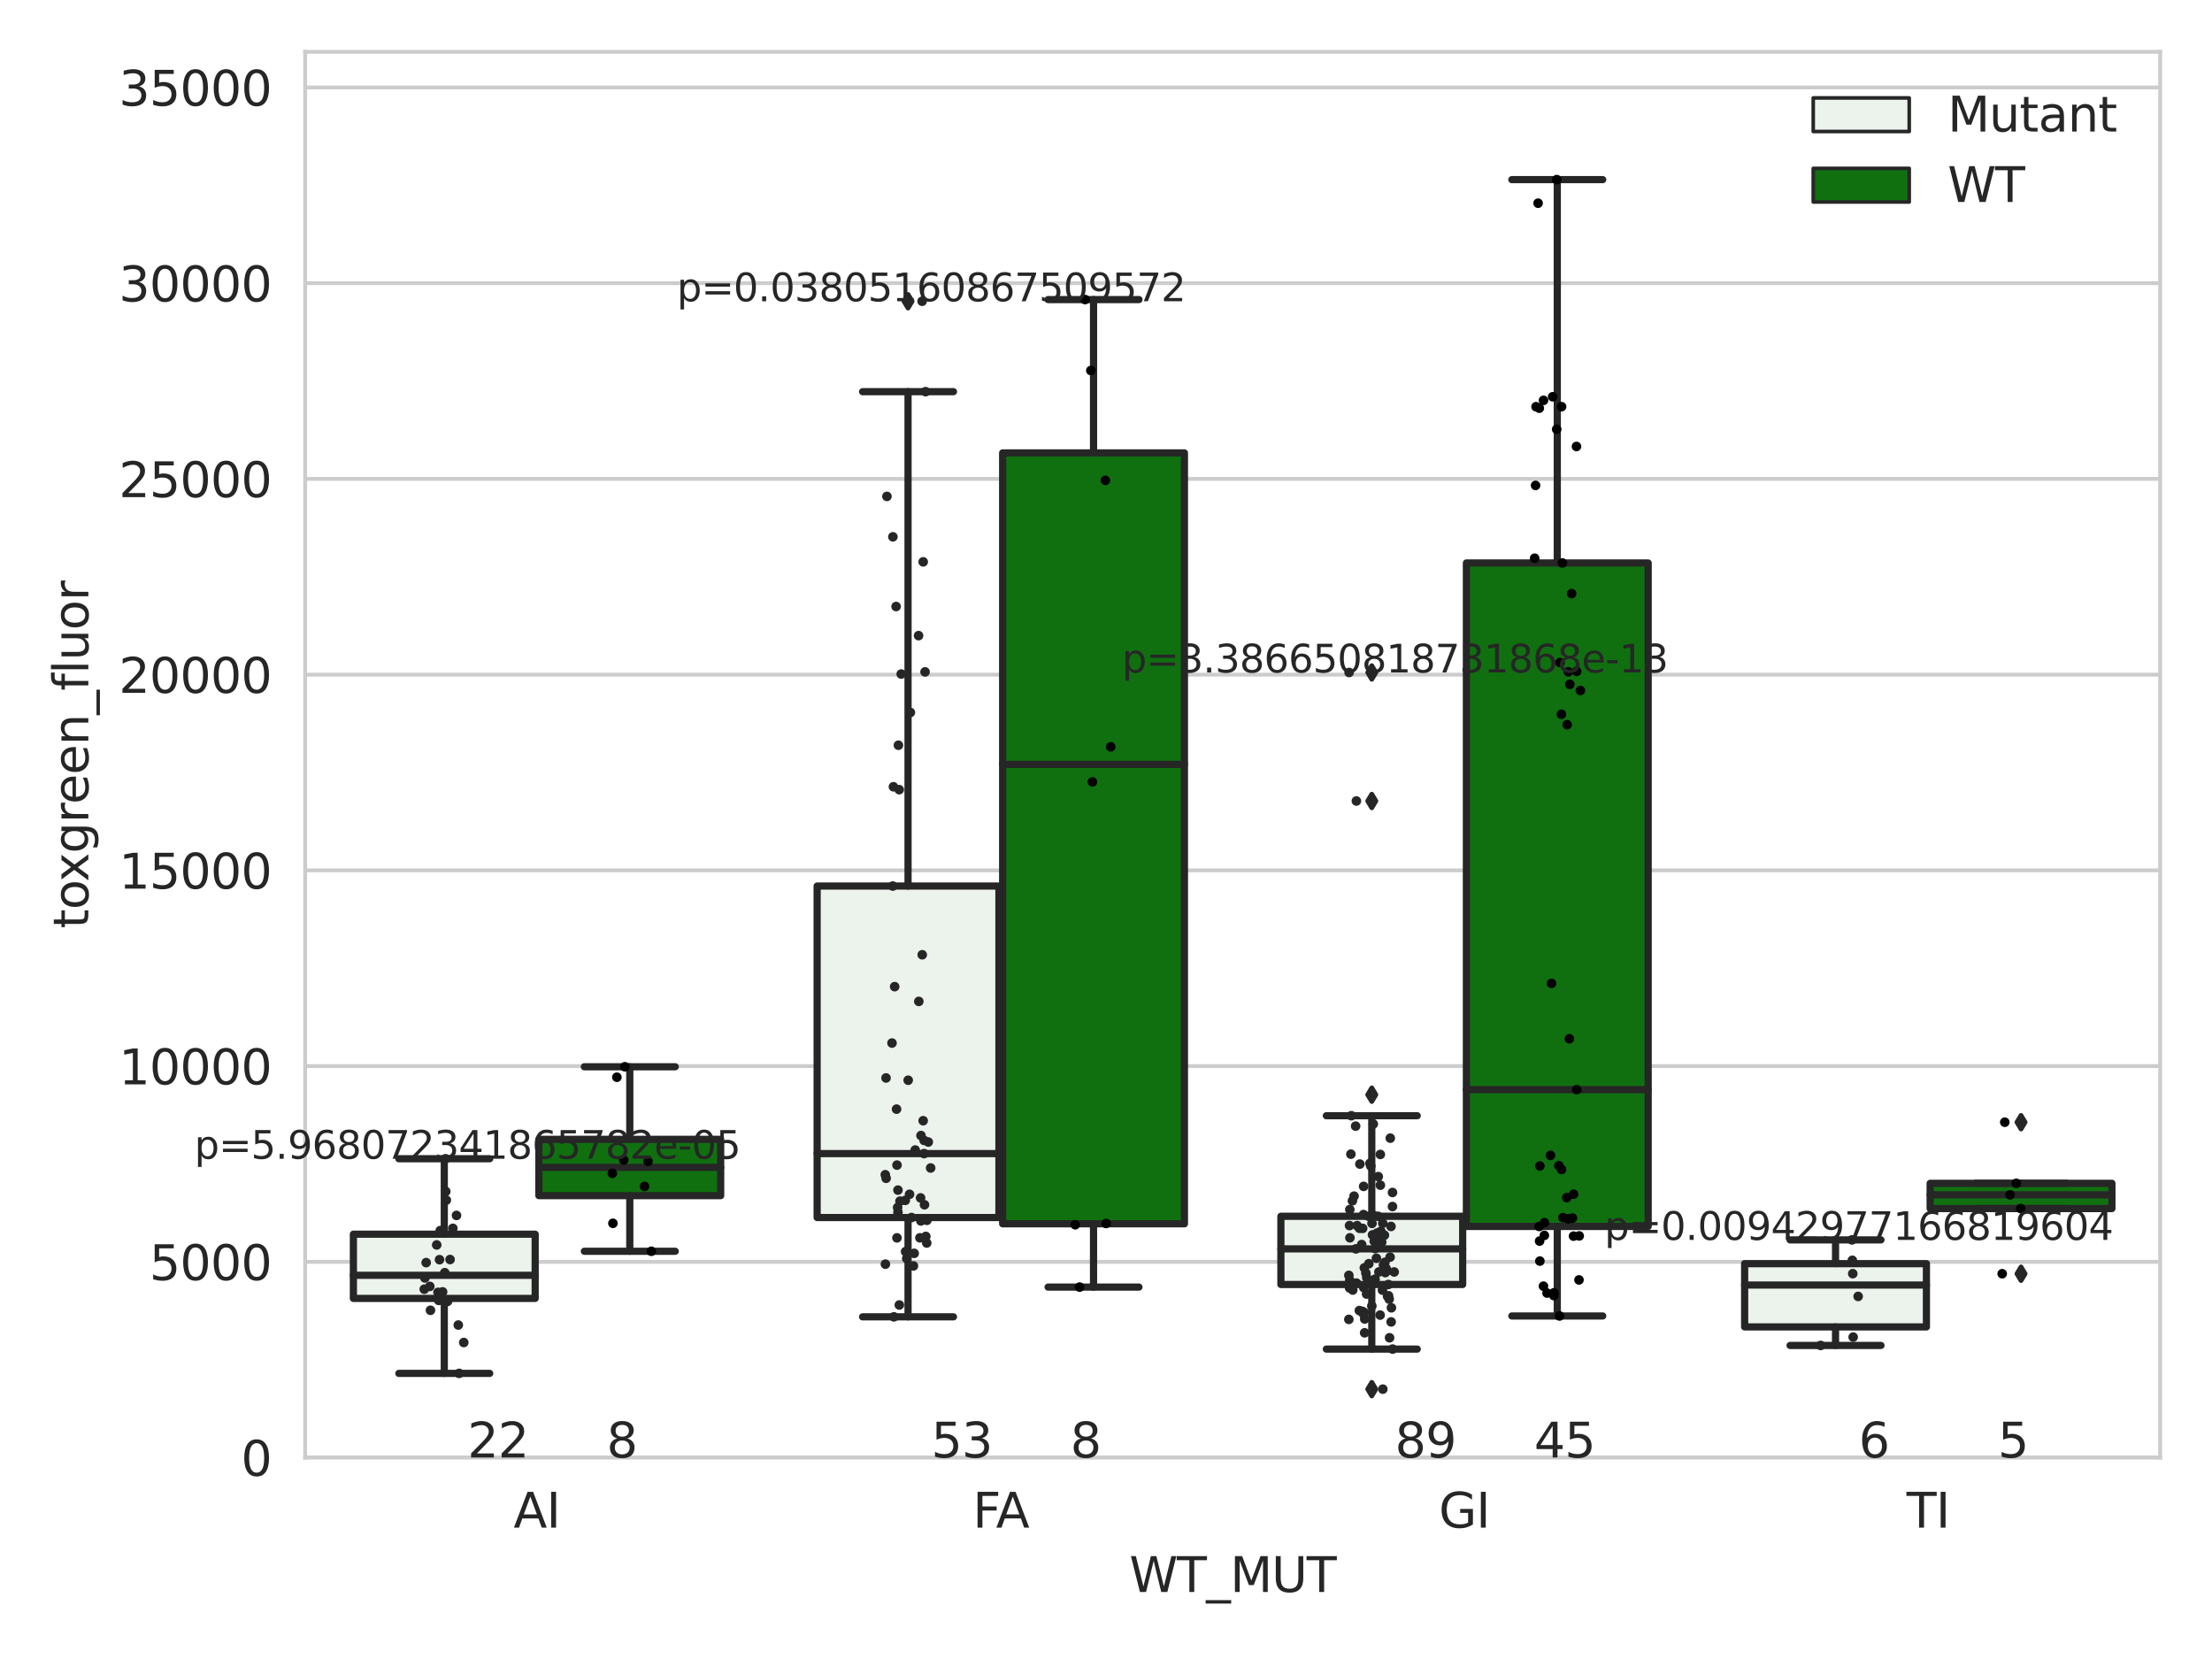 <?xml version="1.0" encoding="utf-8" standalone="no"?>
<!DOCTYPE svg PUBLIC "-//W3C//DTD SVG 1.1//EN"
  "http://www.w3.org/Graphics/SVG/1.1/DTD/svg11.dtd">
<svg xmlns:xlink="http://www.w3.org/1999/xlink" width="460.8pt" height="345.6pt" viewBox="0 0 460.8 345.6" xmlns="http://www.w3.org/2000/svg" version="1.1">
 <defs>
  <style type="text/css">*{stroke-linejoin: round; stroke-linecap: butt}</style>
 </defs>
 <g id="figure_1">
  <g id="patch_1">
   <path d="M 0 345.6 
L 460.8 345.6 
L 460.8 0 
L 0 0 
z
" style="fill: #ffffff"/>
  </g>
  <g id="axes_1">
   <g id="patch_2">
    <path d="M 63.571 303.64 
L 450 303.64 
L 450 10.8 
L 63.571 10.8 
z
" style="fill: #ffffff"/>
   </g>
   <g id="matplotlib.axis_1">
    <g id="xtick_1">
     <g id="text_1">
      <!-- AI -->
      <g style="fill: #262626" transform="translate(106.98 318.238)scale(0.1 -0.1)">
       <defs>
        <path id="DejaVuSans-41" d="M 2188 4044 
L 1331 1722 
L 3047 1722 
L 2188 4044 
z
M 1831 4666 
L 2547 4666 
L 4325 0 
L 3669 0 
L 3244 1197 
L 1141 1197 
L 716 0 
L 50 0 
L 1831 4666 
z
" transform="scale(0.016)"/>
        <path id="DejaVuSans-49" d="M 628 4666 
L 1259 4666 
L 1259 0 
L 628 0 
L 628 4666 
z
" transform="scale(0.016)"/>
       </defs>
       <use xlink:href="#DejaVuSans-41"/>
       <use xlink:href="#DejaVuSans-49" x="68.408"/>
      </g>
     </g>
    </g>
    <g id="xtick_2">
     <g id="text_2">
      <!-- FA -->
      <g style="fill: #262626" transform="translate(202.642 318.238)scale(0.1 -0.1)">
       <defs>
        <path id="DejaVuSans-46" d="M 628 4666 
L 3309 4666 
L 3309 4134 
L 1259 4134 
L 1259 2759 
L 3109 2759 
L 3109 2228 
L 1259 2228 
L 1259 0 
L 628 0 
L 628 4666 
z
" transform="scale(0.016)"/>
       </defs>
       <use xlink:href="#DejaVuSans-46"/>
       <use xlink:href="#DejaVuSans-41" x="48.395"/>
      </g>
     </g>
    </g>
    <g id="xtick_3">
     <g id="text_3">
      <!-- GI -->
      <g style="fill: #262626" transform="translate(299.74 318.238)scale(0.1 -0.1)">
       <defs>
        <path id="DejaVuSans-47" d="M 3809 666 
L 3809 1919 
L 2778 1919 
L 2778 2438 
L 4434 2438 
L 4434 434 
Q 4069 175 3628 42 
Q 3188 -91 2688 -91 
Q 1594 -91 976 548 
Q 359 1188 359 2328 
Q 359 3472 976 4111 
Q 1594 4750 2688 4750 
Q 3144 4750 3555 4637 
Q 3966 4525 4313 4306 
L 4313 3634 
Q 3963 3931 3569 4081 
Q 3175 4231 2741 4231 
Q 1884 4231 1454 3753 
Q 1025 3275 1025 2328 
Q 1025 1384 1454 906 
Q 1884 428 2741 428 
Q 3075 428 3337 486 
Q 3600 544 3809 666 
z
" transform="scale(0.016)"/>
       </defs>
       <use xlink:href="#DejaVuSans-47"/>
       <use xlink:href="#DejaVuSans-49" x="77.49"/>
      </g>
     </g>
    </g>
    <g id="xtick_4">
     <g id="text_4">
      <!-- TI -->
      <g style="fill: #262626" transform="translate(397.168 318.238)scale(0.1 -0.1)">
       <defs>
        <path id="DejaVuSans-54" d="M -19 4666 
L 3928 4666 
L 3928 4134 
L 2272 4134 
L 2272 0 
L 1638 0 
L 1638 4134 
L -19 4134 
L -19 4666 
z
" transform="scale(0.016)"/>
       </defs>
       <use xlink:href="#DejaVuSans-54"/>
       <use xlink:href="#DejaVuSans-49" x="61.084"/>
      </g>
     </g>
    </g>
    <g id="text_5">
     <!-- WT_MUT -->
     <g style="fill: #262626" transform="translate(235.261 331.638)scale(0.1 -0.1)">
      <defs>
       <path id="DejaVuSans-57" d="M 213 4666 
L 850 4666 
L 1831 722 
L 2809 4666 
L 3519 4666 
L 4500 722 
L 5478 4666 
L 6119 4666 
L 4947 0 
L 4153 0 
L 3169 4050 
L 2175 0 
L 1381 0 
L 213 4666 
z
" transform="scale(0.016)"/>
       <path id="DejaVuSans-5f" d="M 3263 -1063 
L 3263 -1509 
L -63 -1509 
L -63 -1063 
L 3263 -1063 
z
" transform="scale(0.016)"/>
       <path id="DejaVuSans-4d" d="M 628 4666 
L 1569 4666 
L 2759 1491 
L 3956 4666 
L 4897 4666 
L 4897 0 
L 4281 0 
L 4281 4097 
L 3078 897 
L 2444 897 
L 1241 4097 
L 1241 0 
L 628 0 
L 628 4666 
z
" transform="scale(0.016)"/>
       <path id="DejaVuSans-55" d="M 556 4666 
L 1191 4666 
L 1191 1831 
Q 1191 1081 1462 751 
Q 1734 422 2344 422 
Q 2950 422 3222 751 
Q 3494 1081 3494 1831 
L 3494 4666 
L 4128 4666 
L 4128 1753 
Q 4128 841 3676 375 
Q 3225 -91 2344 -91 
Q 1459 -91 1007 375 
Q 556 841 556 1753 
L 556 4666 
z
" transform="scale(0.016)"/>
      </defs>
      <use xlink:href="#DejaVuSans-57"/>
      <use xlink:href="#DejaVuSans-54" x="98.877"/>
      <use xlink:href="#DejaVuSans-5f" x="159.961"/>
      <use xlink:href="#DejaVuSans-4d" x="209.961"/>
      <use xlink:href="#DejaVuSans-55" x="296.24"/>
      <use xlink:href="#DejaVuSans-54" x="369.434"/>
     </g>
    </g>
   </g>
   <g id="matplotlib.axis_2">
    <g id="ytick_1">
     <g id="line2d_1">
      <path d="M 63.571 303.64 
L 450 303.64 
" clip-path="url(#p8e397cb274)" style="fill: none; stroke: #cccccc; stroke-width: 0.8; stroke-linecap: round"/>
     </g>
     <g id="text_6">
      <!-- 0 -->
      <g style="fill: #262626" transform="translate(50.209 307.439)scale(0.1 -0.1)">
       <defs>
        <path id="DejaVuSans-30" d="M 2034 4250 
Q 1547 4250 1301 3770 
Q 1056 3291 1056 2328 
Q 1056 1369 1301 889 
Q 1547 409 2034 409 
Q 2525 409 2770 889 
Q 3016 1369 3016 2328 
Q 3016 3291 2770 3770 
Q 2525 4250 2034 4250 
z
M 2034 4750 
Q 2819 4750 3233 4129 
Q 3647 3509 3647 2328 
Q 3647 1150 3233 529 
Q 2819 -91 2034 -91 
Q 1250 -91 836 529 
Q 422 1150 422 2328 
Q 422 3509 836 4129 
Q 1250 4750 2034 4750 
z
" transform="scale(0.016)"/>
       </defs>
       <use xlink:href="#DejaVuSans-30"/>
      </g>
     </g>
    </g>
    <g id="ytick_2">
     <g id="line2d_2">
      <path d="M 63.571 262.865 
L 450 262.865 
" clip-path="url(#p8e397cb274)" style="fill: none; stroke: #cccccc; stroke-width: 0.8; stroke-linecap: round"/>
     </g>
     <g id="text_7">
      <!-- 5000 -->
      <g style="fill: #262626" transform="translate(31.121 266.664)scale(0.1 -0.1)">
       <defs>
        <path id="DejaVuSans-35" d="M 691 4666 
L 3169 4666 
L 3169 4134 
L 1269 4134 
L 1269 2991 
Q 1406 3038 1543 3061 
Q 1681 3084 1819 3084 
Q 2600 3084 3056 2656 
Q 3513 2228 3513 1497 
Q 3513 744 3044 326 
Q 2575 -91 1722 -91 
Q 1428 -91 1123 -41 
Q 819 9 494 109 
L 494 744 
Q 775 591 1075 516 
Q 1375 441 1709 441 
Q 2250 441 2565 725 
Q 2881 1009 2881 1497 
Q 2881 1984 2565 2268 
Q 2250 2553 1709 2553 
Q 1456 2553 1204 2497 
Q 953 2441 691 2322 
L 691 4666 
z
" transform="scale(0.016)"/>
       </defs>
       <use xlink:href="#DejaVuSans-35"/>
       <use xlink:href="#DejaVuSans-30" x="63.623"/>
       <use xlink:href="#DejaVuSans-30" x="127.246"/>
       <use xlink:href="#DejaVuSans-30" x="190.869"/>
      </g>
     </g>
    </g>
    <g id="ytick_3">
     <g id="line2d_3">
      <path d="M 63.571 222.09 
L 450 222.09 
" clip-path="url(#p8e397cb274)" style="fill: none; stroke: #cccccc; stroke-width: 0.8; stroke-linecap: round"/>
     </g>
     <g id="text_8">
      <!-- 10000 -->
      <g style="fill: #262626" transform="translate(24.759 225.889)scale(0.1 -0.1)">
       <defs>
        <path id="DejaVuSans-31" d="M 794 531 
L 1825 531 
L 1825 4091 
L 703 3866 
L 703 4441 
L 1819 4666 
L 2450 4666 
L 2450 531 
L 3481 531 
L 3481 0 
L 794 0 
L 794 531 
z
" transform="scale(0.016)"/>
       </defs>
       <use xlink:href="#DejaVuSans-31"/>
       <use xlink:href="#DejaVuSans-30" x="63.623"/>
       <use xlink:href="#DejaVuSans-30" x="127.246"/>
       <use xlink:href="#DejaVuSans-30" x="190.869"/>
       <use xlink:href="#DejaVuSans-30" x="254.492"/>
      </g>
     </g>
    </g>
    <g id="ytick_4">
     <g id="line2d_4">
      <path d="M 63.571 181.315 
L 450 181.315 
" clip-path="url(#p8e397cb274)" style="fill: none; stroke: #cccccc; stroke-width: 0.8; stroke-linecap: round"/>
     </g>
     <g id="text_9">
      <!-- 15000 -->
      <g style="fill: #262626" transform="translate(24.759 185.114)scale(0.1 -0.1)">
       <use xlink:href="#DejaVuSans-31"/>
       <use xlink:href="#DejaVuSans-35" x="63.623"/>
       <use xlink:href="#DejaVuSans-30" x="127.246"/>
       <use xlink:href="#DejaVuSans-30" x="190.869"/>
       <use xlink:href="#DejaVuSans-30" x="254.492"/>
      </g>
     </g>
    </g>
    <g id="ytick_5">
     <g id="line2d_5">
      <path d="M 63.571 140.539 
L 450 140.539 
" clip-path="url(#p8e397cb274)" style="fill: none; stroke: #cccccc; stroke-width: 0.8; stroke-linecap: round"/>
     </g>
     <g id="text_10">
      <!-- 20000 -->
      <g style="fill: #262626" transform="translate(24.759 144.339)scale(0.1 -0.1)">
       <defs>
        <path id="DejaVuSans-32" d="M 1228 531 
L 3431 531 
L 3431 0 
L 469 0 
L 469 531 
Q 828 903 1448 1529 
Q 2069 2156 2228 2338 
Q 2531 2678 2651 2914 
Q 2772 3150 2772 3378 
Q 2772 3750 2511 3984 
Q 2250 4219 1831 4219 
Q 1534 4219 1204 4116 
Q 875 4013 500 3803 
L 500 4441 
Q 881 4594 1212 4672 
Q 1544 4750 1819 4750 
Q 2544 4750 2975 4387 
Q 3406 4025 3406 3419 
Q 3406 3131 3298 2873 
Q 3191 2616 2906 2266 
Q 2828 2175 2409 1742 
Q 1991 1309 1228 531 
z
" transform="scale(0.016)"/>
       </defs>
       <use xlink:href="#DejaVuSans-32"/>
       <use xlink:href="#DejaVuSans-30" x="63.623"/>
       <use xlink:href="#DejaVuSans-30" x="127.246"/>
       <use xlink:href="#DejaVuSans-30" x="190.869"/>
       <use xlink:href="#DejaVuSans-30" x="254.492"/>
      </g>
     </g>
    </g>
    <g id="ytick_6">
     <g id="line2d_6">
      <path d="M 63.571 99.764 
L 450 99.764 
" clip-path="url(#p8e397cb274)" style="fill: none; stroke: #cccccc; stroke-width: 0.8; stroke-linecap: round"/>
     </g>
     <g id="text_11">
      <!-- 25000 -->
      <g style="fill: #262626" transform="translate(24.759 103.564)scale(0.1 -0.1)">
       <use xlink:href="#DejaVuSans-32"/>
       <use xlink:href="#DejaVuSans-35" x="63.623"/>
       <use xlink:href="#DejaVuSans-30" x="127.246"/>
       <use xlink:href="#DejaVuSans-30" x="190.869"/>
       <use xlink:href="#DejaVuSans-30" x="254.492"/>
      </g>
     </g>
    </g>
    <g id="ytick_7">
     <g id="line2d_7">
      <path d="M 63.571 58.989 
L 450 58.989 
" clip-path="url(#p8e397cb274)" style="fill: none; stroke: #cccccc; stroke-width: 0.8; stroke-linecap: round"/>
     </g>
     <g id="text_12">
      <!-- 30000 -->
      <g style="fill: #262626" transform="translate(24.759 62.788)scale(0.1 -0.1)">
       <defs>
        <path id="DejaVuSans-33" d="M 2597 2516 
Q 3050 2419 3304 2112 
Q 3559 1806 3559 1356 
Q 3559 666 3084 287 
Q 2609 -91 1734 -91 
Q 1441 -91 1130 -33 
Q 819 25 488 141 
L 488 750 
Q 750 597 1062 519 
Q 1375 441 1716 441 
Q 2309 441 2620 675 
Q 2931 909 2931 1356 
Q 2931 1769 2642 2001 
Q 2353 2234 1838 2234 
L 1294 2234 
L 1294 2753 
L 1863 2753 
Q 2328 2753 2575 2939 
Q 2822 3125 2822 3475 
Q 2822 3834 2567 4026 
Q 2313 4219 1838 4219 
Q 1578 4219 1281 4162 
Q 984 4106 628 3988 
L 628 4550 
Q 988 4650 1302 4700 
Q 1616 4750 1894 4750 
Q 2613 4750 3031 4423 
Q 3450 4097 3450 3541 
Q 3450 3153 3228 2886 
Q 3006 2619 2597 2516 
z
" transform="scale(0.016)"/>
       </defs>
       <use xlink:href="#DejaVuSans-33"/>
       <use xlink:href="#DejaVuSans-30" x="63.623"/>
       <use xlink:href="#DejaVuSans-30" x="127.246"/>
       <use xlink:href="#DejaVuSans-30" x="190.869"/>
       <use xlink:href="#DejaVuSans-30" x="254.492"/>
      </g>
     </g>
    </g>
    <g id="ytick_8">
     <g id="line2d_8">
      <path d="M 63.571 18.214 
L 450 18.214 
" clip-path="url(#p8e397cb274)" style="fill: none; stroke: #cccccc; stroke-width: 0.8; stroke-linecap: round"/>
     </g>
     <g id="text_13">
      <!-- 35000 -->
      <g style="fill: #262626" transform="translate(24.759 22.013)scale(0.1 -0.1)">
       <use xlink:href="#DejaVuSans-33"/>
       <use xlink:href="#DejaVuSans-35" x="63.623"/>
       <use xlink:href="#DejaVuSans-30" x="127.246"/>
       <use xlink:href="#DejaVuSans-30" x="190.869"/>
       <use xlink:href="#DejaVuSans-30" x="254.492"/>
      </g>
     </g>
    </g>
    <g id="text_14">
     <!-- toxgreen_fluor -->
     <g style="fill: #262626" transform="translate(18.401 193.415)rotate(-90)scale(0.1 -0.1)">
      <defs>
       <path id="DejaVuSans-74" d="M 1172 4494 
L 1172 3500 
L 2356 3500 
L 2356 3053 
L 1172 3053 
L 1172 1153 
Q 1172 725 1289 603 
Q 1406 481 1766 481 
L 2356 481 
L 2356 0 
L 1766 0 
Q 1100 0 847 248 
Q 594 497 594 1153 
L 594 3053 
L 172 3053 
L 172 3500 
L 594 3500 
L 594 4494 
L 1172 4494 
z
" transform="scale(0.016)"/>
       <path id="DejaVuSans-6f" d="M 1959 3097 
Q 1497 3097 1228 2736 
Q 959 2375 959 1747 
Q 959 1119 1226 758 
Q 1494 397 1959 397 
Q 2419 397 2687 759 
Q 2956 1122 2956 1747 
Q 2956 2369 2687 2733 
Q 2419 3097 1959 3097 
z
M 1959 3584 
Q 2709 3584 3137 3096 
Q 3566 2609 3566 1747 
Q 3566 888 3137 398 
Q 2709 -91 1959 -91 
Q 1206 -91 779 398 
Q 353 888 353 1747 
Q 353 2609 779 3096 
Q 1206 3584 1959 3584 
z
" transform="scale(0.016)"/>
       <path id="DejaVuSans-78" d="M 3513 3500 
L 2247 1797 
L 3578 0 
L 2900 0 
L 1881 1375 
L 863 0 
L 184 0 
L 1544 1831 
L 300 3500 
L 978 3500 
L 1906 2253 
L 2834 3500 
L 3513 3500 
z
" transform="scale(0.016)"/>
       <path id="DejaVuSans-67" d="M 2906 1791 
Q 2906 2416 2648 2759 
Q 2391 3103 1925 3103 
Q 1463 3103 1205 2759 
Q 947 2416 947 1791 
Q 947 1169 1205 825 
Q 1463 481 1925 481 
Q 2391 481 2648 825 
Q 2906 1169 2906 1791 
z
M 3481 434 
Q 3481 -459 3084 -895 
Q 2688 -1331 1869 -1331 
Q 1566 -1331 1297 -1286 
Q 1028 -1241 775 -1147 
L 775 -588 
Q 1028 -725 1275 -790 
Q 1522 -856 1778 -856 
Q 2344 -856 2625 -561 
Q 2906 -266 2906 331 
L 2906 616 
Q 2728 306 2450 153 
Q 2172 0 1784 0 
Q 1141 0 747 490 
Q 353 981 353 1791 
Q 353 2603 747 3093 
Q 1141 3584 1784 3584 
Q 2172 3584 2450 3431 
Q 2728 3278 2906 2969 
L 2906 3500 
L 3481 3500 
L 3481 434 
z
" transform="scale(0.016)"/>
       <path id="DejaVuSans-72" d="M 2631 2963 
Q 2534 3019 2420 3045 
Q 2306 3072 2169 3072 
Q 1681 3072 1420 2755 
Q 1159 2438 1159 1844 
L 1159 0 
L 581 0 
L 581 3500 
L 1159 3500 
L 1159 2956 
Q 1341 3275 1631 3429 
Q 1922 3584 2338 3584 
Q 2397 3584 2469 3576 
Q 2541 3569 2628 3553 
L 2631 2963 
z
" transform="scale(0.016)"/>
       <path id="DejaVuSans-65" d="M 3597 1894 
L 3597 1613 
L 953 1613 
Q 991 1019 1311 708 
Q 1631 397 2203 397 
Q 2534 397 2845 478 
Q 3156 559 3463 722 
L 3463 178 
Q 3153 47 2828 -22 
Q 2503 -91 2169 -91 
Q 1331 -91 842 396 
Q 353 884 353 1716 
Q 353 2575 817 3079 
Q 1281 3584 2069 3584 
Q 2775 3584 3186 3129 
Q 3597 2675 3597 1894 
z
M 3022 2063 
Q 3016 2534 2758 2815 
Q 2500 3097 2075 3097 
Q 1594 3097 1305 2825 
Q 1016 2553 972 2059 
L 3022 2063 
z
" transform="scale(0.016)"/>
       <path id="DejaVuSans-6e" d="M 3513 2113 
L 3513 0 
L 2938 0 
L 2938 2094 
Q 2938 2591 2744 2837 
Q 2550 3084 2163 3084 
Q 1697 3084 1428 2787 
Q 1159 2491 1159 1978 
L 1159 0 
L 581 0 
L 581 3500 
L 1159 3500 
L 1159 2956 
Q 1366 3272 1645 3428 
Q 1925 3584 2291 3584 
Q 2894 3584 3203 3211 
Q 3513 2838 3513 2113 
z
" transform="scale(0.016)"/>
       <path id="DejaVuSans-66" d="M 2375 4863 
L 2375 4384 
L 1825 4384 
Q 1516 4384 1395 4259 
Q 1275 4134 1275 3809 
L 1275 3500 
L 2222 3500 
L 2222 3053 
L 1275 3053 
L 1275 0 
L 697 0 
L 697 3053 
L 147 3053 
L 147 3500 
L 697 3500 
L 697 3744 
Q 697 4328 969 4595 
Q 1241 4863 1831 4863 
L 2375 4863 
z
" transform="scale(0.016)"/>
       <path id="DejaVuSans-6c" d="M 603 4863 
L 1178 4863 
L 1178 0 
L 603 0 
L 603 4863 
z
" transform="scale(0.016)"/>
       <path id="DejaVuSans-75" d="M 544 1381 
L 544 3500 
L 1119 3500 
L 1119 1403 
Q 1119 906 1312 657 
Q 1506 409 1894 409 
Q 2359 409 2629 706 
Q 2900 1003 2900 1516 
L 2900 3500 
L 3475 3500 
L 3475 0 
L 2900 0 
L 2900 538 
Q 2691 219 2414 64 
Q 2138 -91 1772 -91 
Q 1169 -91 856 284 
Q 544 659 544 1381 
z
M 1991 3584 
L 1991 3584 
z
" transform="scale(0.016)"/>
      </defs>
      <use xlink:href="#DejaVuSans-74"/>
      <use xlink:href="#DejaVuSans-6f" x="39.209"/>
      <use xlink:href="#DejaVuSans-78" x="97.266"/>
      <use xlink:href="#DejaVuSans-67" x="156.445"/>
      <use xlink:href="#DejaVuSans-72" x="219.922"/>
      <use xlink:href="#DejaVuSans-65" x="258.785"/>
      <use xlink:href="#DejaVuSans-65" x="320.309"/>
      <use xlink:href="#DejaVuSans-6e" x="381.832"/>
      <use xlink:href="#DejaVuSans-5f" x="445.211"/>
      <use xlink:href="#DejaVuSans-66" x="495.211"/>
      <use xlink:href="#DejaVuSans-6c" x="530.416"/>
      <use xlink:href="#DejaVuSans-75" x="558.199"/>
      <use xlink:href="#DejaVuSans-6f" x="621.578"/>
      <use xlink:href="#DejaVuSans-72" x="682.76"/>
     </g>
    </g>
   </g>
   <g id="patch_3">
    <path d="M 73.618 270.483 
L 111.488 270.483 
L 111.488 257.104 
L 73.618 257.104 
L 73.618 270.483 
z
" clip-path="url(#p8e397cb274)" style="fill: #ecf2ec; stroke: #262626; stroke-width: 1.5; stroke-linejoin: miter"/>
   </g>
   <g id="patch_4">
    <path d="M 112.261 249.075 
L 150.131 249.075 
L 150.131 237.347 
L 112.261 237.347 
L 112.261 249.075 
z
" clip-path="url(#p8e397cb274)" style="fill: #107010; stroke: #262626; stroke-width: 1.5; stroke-linejoin: miter"/>
   </g>
   <g id="patch_5">
    <path d="M 170.226 253.633 
L 208.096 253.633 
L 208.096 184.581 
L 170.226 184.581 
L 170.226 253.633 
z
" clip-path="url(#p8e397cb274)" style="fill: #ecf2ec; stroke: #262626; stroke-width: 1.5; stroke-linejoin: miter"/>
   </g>
   <g id="patch_6">
    <path d="M 208.868 254.938 
L 246.738 254.938 
L 246.738 94.345 
L 208.868 94.345 
L 208.868 254.938 
z
" clip-path="url(#p8e397cb274)" style="fill: #107010; stroke: #262626; stroke-width: 1.5; stroke-linejoin: miter"/>
   </g>
   <g id="patch_7">
    <path d="M 266.833 267.587 
L 304.703 267.587 
L 304.703 253.372 
L 266.833 253.372 
L 266.833 267.587 
z
" clip-path="url(#p8e397cb274)" style="fill: #ecf2ec; stroke: #262626; stroke-width: 1.5; stroke-linejoin: miter"/>
   </g>
   <g id="patch_8">
    <path d="M 305.476 255.492 
L 343.346 255.492 
L 343.346 117.279 
L 305.476 117.279 
L 305.476 255.492 
z
" clip-path="url(#p8e397cb274)" style="fill: #107010; stroke: #262626; stroke-width: 1.5; stroke-linejoin: miter"/>
   </g>
   <g id="patch_9">
    <path d="M 363.44 276.421 
L 401.31 276.421 
L 401.31 263.241 
L 363.44 263.241 
L 363.44 276.421 
z
" clip-path="url(#p8e397cb274)" style="fill: #ecf2ec; stroke: #262626; stroke-width: 1.5; stroke-linejoin: miter"/>
   </g>
   <g id="patch_10">
    <path d="M 402.083 251.763 
L 439.953 251.763 
L 439.953 246.505 
L 402.083 246.505 
L 402.083 251.763 
z
" clip-path="url(#p8e397cb274)" style="fill: #107010; stroke: #262626; stroke-width: 1.5; stroke-linejoin: miter"/>
   </g>
   <g id="patch_11">
    <path d="M 111.875 303.64 
L 111.875 303.64 
L 111.875 303.64 
L 111.875 303.64 
z
" clip-path="url(#p8e397cb274)" style="fill: #ecf2ec; stroke: #262626; stroke-width: 0.75; stroke-linejoin: miter"/>
   </g>
   <g id="patch_12">
    <path d="M 111.875 303.64 
L 111.875 303.64 
L 111.875 303.64 
L 111.875 303.64 
z
" clip-path="url(#p8e397cb274)" style="fill: #107010; stroke: #262626; stroke-width: 0.75; stroke-linejoin: miter"/>
   </g>
   <g id="PathCollection_1"/>
   <g id="PathCollection_2"/>
   <g id="line2d_9">
    <path d="M 92.553 270.483 
L 92.553 286.1 
" clip-path="url(#p8e397cb274)" style="fill: none; stroke: #262626; stroke-width: 1.5; stroke-linecap: round"/>
   </g>
   <g id="line2d_10">
    <path d="M 92.553 257.104 
L 92.553 241.388 
" clip-path="url(#p8e397cb274)" style="fill: none; stroke: #262626; stroke-width: 1.5; stroke-linecap: round"/>
   </g>
   <g id="line2d_11">
    <path d="M 83.086 286.1 
L 102.021 286.1 
" clip-path="url(#p8e397cb274)" style="fill: none; stroke: #262626; stroke-width: 1.5; stroke-linecap: round"/>
   </g>
   <g id="line2d_12">
    <path d="M 83.086 241.388 
L 102.021 241.388 
" clip-path="url(#p8e397cb274)" style="fill: none; stroke: #262626; stroke-width: 1.5; stroke-linecap: round"/>
   </g>
   <g id="line2d_13"/>
   <g id="line2d_14">
    <path d="M 131.196 249.075 
L 131.196 260.661 
" clip-path="url(#p8e397cb274)" style="fill: none; stroke: #262626; stroke-width: 1.5; stroke-linecap: round"/>
   </g>
   <g id="line2d_15">
    <path d="M 131.196 237.347 
L 131.196 222.226 
" clip-path="url(#p8e397cb274)" style="fill: none; stroke: #262626; stroke-width: 1.5; stroke-linecap: round"/>
   </g>
   <g id="line2d_16">
    <path d="M 121.729 260.661 
L 140.664 260.661 
" clip-path="url(#p8e397cb274)" style="fill: none; stroke: #262626; stroke-width: 1.5; stroke-linecap: round"/>
   </g>
   <g id="line2d_17">
    <path d="M 121.729 222.226 
L 140.664 222.226 
" clip-path="url(#p8e397cb274)" style="fill: none; stroke: #262626; stroke-width: 1.5; stroke-linecap: round"/>
   </g>
   <g id="line2d_18"/>
   <g id="line2d_19">
    <path d="M 189.161 253.633 
L 189.161 274.322 
" clip-path="url(#p8e397cb274)" style="fill: none; stroke: #262626; stroke-width: 1.5; stroke-linecap: round"/>
   </g>
   <g id="line2d_20">
    <path d="M 189.161 184.581 
L 189.161 81.595 
" clip-path="url(#p8e397cb274)" style="fill: none; stroke: #262626; stroke-width: 1.5; stroke-linecap: round"/>
   </g>
   <g id="line2d_21">
    <path d="M 179.693 274.322 
L 198.628 274.322 
" clip-path="url(#p8e397cb274)" style="fill: none; stroke: #262626; stroke-width: 1.5; stroke-linecap: round"/>
   </g>
   <g id="line2d_22">
    <path d="M 179.693 81.595 
L 198.628 81.595 
" clip-path="url(#p8e397cb274)" style="fill: none; stroke: #262626; stroke-width: 1.5; stroke-linecap: round"/>
   </g>
   <g id="line2d_23">
    <defs>
     <path id="m3353d0795f" d="M -0 1.414 
L 0.849 0 
L 0 -1.414 
L -0.849 -0 
z
" style="stroke: #262626; stroke-linejoin: miter"/>
    </defs>
    <g clip-path="url(#p8e397cb274)">
     <use xlink:href="#m3353d0795f" x="189.161" y="62.757" style="fill: #262626; stroke: #262626; stroke-linejoin: miter"/>
    </g>
   </g>
   <g id="line2d_24">
    <path d="M 227.803 254.938 
L 227.803 268.125 
" clip-path="url(#p8e397cb274)" style="fill: none; stroke: #262626; stroke-width: 1.5; stroke-linecap: round"/>
   </g>
   <g id="line2d_25">
    <path d="M 227.803 94.345 
L 227.803 62.406 
" clip-path="url(#p8e397cb274)" style="fill: none; stroke: #262626; stroke-width: 1.5; stroke-linecap: round"/>
   </g>
   <g id="line2d_26">
    <path d="M 218.336 268.125 
L 237.271 268.125 
" clip-path="url(#p8e397cb274)" style="fill: none; stroke: #262626; stroke-width: 1.5; stroke-linecap: round"/>
   </g>
   <g id="line2d_27">
    <path d="M 218.336 62.406 
L 237.271 62.406 
" clip-path="url(#p8e397cb274)" style="fill: none; stroke: #262626; stroke-width: 1.5; stroke-linecap: round"/>
   </g>
   <g id="line2d_28"/>
   <g id="line2d_29">
    <path d="M 285.768 267.587 
L 285.768 281.039 
" clip-path="url(#p8e397cb274)" style="fill: none; stroke: #262626; stroke-width: 1.5; stroke-linecap: round"/>
   </g>
   <g id="line2d_30">
    <path d="M 285.768 253.372 
L 285.768 232.428 
" clip-path="url(#p8e397cb274)" style="fill: none; stroke: #262626; stroke-width: 1.5; stroke-linecap: round"/>
   </g>
   <g id="line2d_31">
    <path d="M 276.3 281.039 
L 295.235 281.039 
" clip-path="url(#p8e397cb274)" style="fill: none; stroke: #262626; stroke-width: 1.5; stroke-linecap: round"/>
   </g>
   <g id="line2d_32">
    <path d="M 276.3 232.428 
L 295.235 232.428 
" clip-path="url(#p8e397cb274)" style="fill: none; stroke: #262626; stroke-width: 1.5; stroke-linecap: round"/>
   </g>
   <g id="line2d_33">
    <g clip-path="url(#p8e397cb274)">
     <use xlink:href="#m3353d0795f" x="285.768" y="289.383" style="fill: #262626; stroke: #262626; stroke-linejoin: miter"/>
     <use xlink:href="#m3353d0795f" x="285.768" y="166.862" style="fill: #262626; stroke: #262626; stroke-linejoin: miter"/>
     <use xlink:href="#m3353d0795f" x="285.768" y="228.042" style="fill: #262626; stroke: #262626; stroke-linejoin: miter"/>
     <use xlink:href="#m3353d0795f" x="285.768" y="140.09" style="fill: #262626; stroke: #262626; stroke-linejoin: miter"/>
    </g>
   </g>
   <g id="line2d_34">
    <path d="M 324.411 255.492 
L 324.411 274.141 
" clip-path="url(#p8e397cb274)" style="fill: none; stroke: #262626; stroke-width: 1.5; stroke-linecap: round"/>
   </g>
   <g id="line2d_35">
    <path d="M 324.411 117.279 
L 324.411 37.422 
" clip-path="url(#p8e397cb274)" style="fill: none; stroke: #262626; stroke-width: 1.5; stroke-linecap: round"/>
   </g>
   <g id="line2d_36">
    <path d="M 314.943 274.141 
L 333.878 274.141 
" clip-path="url(#p8e397cb274)" style="fill: none; stroke: #262626; stroke-width: 1.5; stroke-linecap: round"/>
   </g>
   <g id="line2d_37">
    <path d="M 314.943 37.422 
L 333.878 37.422 
" clip-path="url(#p8e397cb274)" style="fill: none; stroke: #262626; stroke-width: 1.5; stroke-linecap: round"/>
   </g>
   <g id="line2d_38"/>
   <g id="line2d_39">
    <path d="M 382.375 276.421 
L 382.375 280.283 
" clip-path="url(#p8e397cb274)" style="fill: none; stroke: #262626; stroke-width: 1.5; stroke-linecap: round"/>
   </g>
   <g id="line2d_40">
    <path d="M 382.375 263.241 
L 382.375 258.292 
" clip-path="url(#p8e397cb274)" style="fill: none; stroke: #262626; stroke-width: 1.5; stroke-linecap: round"/>
   </g>
   <g id="line2d_41">
    <path d="M 372.907 280.283 
L 391.842 280.283 
" clip-path="url(#p8e397cb274)" style="fill: none; stroke: #262626; stroke-width: 1.5; stroke-linecap: round"/>
   </g>
   <g id="line2d_42">
    <path d="M 372.907 258.292 
L 391.842 258.292 
" clip-path="url(#p8e397cb274)" style="fill: none; stroke: #262626; stroke-width: 1.5; stroke-linecap: round"/>
   </g>
   <g id="line2d_43"/>
   <g id="line2d_44">
    <path d="M 421.018 251.763 
L 421.018 251.763 
" clip-path="url(#p8e397cb274)" style="fill: none; stroke: #262626; stroke-width: 1.5; stroke-linecap: round"/>
   </g>
   <g id="line2d_45">
    <path d="M 421.018 246.505 
L 421.018 246.505 
" clip-path="url(#p8e397cb274)" style="fill: none; stroke: #262626; stroke-width: 1.5; stroke-linecap: round"/>
   </g>
   <g id="line2d_46">
    <path d="M 411.55 251.763 
L 430.485 251.763 
" clip-path="url(#p8e397cb274)" style="fill: none; stroke: #262626; stroke-width: 1.5; stroke-linecap: round"/>
   </g>
   <g id="line2d_47">
    <path d="M 411.55 246.505 
L 430.485 246.505 
" clip-path="url(#p8e397cb274)" style="fill: none; stroke: #262626; stroke-width: 1.5; stroke-linecap: round"/>
   </g>
   <g id="line2d_48">
    <g clip-path="url(#p8e397cb274)">
     <use xlink:href="#m3353d0795f" x="421.018" y="265.343" style="fill: #262626; stroke: #262626; stroke-linejoin: miter"/>
     <use xlink:href="#m3353d0795f" x="421.018" y="233.779" style="fill: #262626; stroke: #262626; stroke-linejoin: miter"/>
    </g>
   </g>
   <g id="line2d_49">
    <path d="M 73.618 265.669 
L 111.488 265.669 
" clip-path="url(#p8e397cb274)" style="fill: none; stroke: #262626; stroke-width: 1.5; stroke-linecap: round"/>
   </g>
   <g id="line2d_50">
    <path d="M 112.261 243.183 
L 150.131 243.183 
" clip-path="url(#p8e397cb274)" style="fill: none; stroke: #262626; stroke-width: 1.5; stroke-linecap: round"/>
   </g>
   <g id="line2d_51">
    <path d="M 170.226 240.316 
L 208.096 240.316 
" clip-path="url(#p8e397cb274)" style="fill: none; stroke: #262626; stroke-width: 1.5; stroke-linecap: round"/>
   </g>
   <g id="line2d_52">
    <path d="M 208.868 159.227 
L 246.738 159.227 
" clip-path="url(#p8e397cb274)" style="fill: none; stroke: #262626; stroke-width: 1.5; stroke-linecap: round"/>
   </g>
   <g id="line2d_53">
    <path d="M 266.833 260.163 
L 304.703 260.163 
" clip-path="url(#p8e397cb274)" style="fill: none; stroke: #262626; stroke-width: 1.5; stroke-linecap: round"/>
   </g>
   <g id="line2d_54">
    <path d="M 305.476 226.994 
L 343.346 226.994 
" clip-path="url(#p8e397cb274)" style="fill: none; stroke: #262626; stroke-width: 1.5; stroke-linecap: round"/>
   </g>
   <g id="line2d_55">
    <path d="M 363.44 267.697 
L 401.31 267.697 
" clip-path="url(#p8e397cb274)" style="fill: none; stroke: #262626; stroke-width: 1.5; stroke-linecap: round"/>
   </g>
   <g id="line2d_56">
    <path d="M 402.083 248.907 
L 439.953 248.907 
" clip-path="url(#p8e397cb274)" style="fill: none; stroke: #262626; stroke-width: 1.5; stroke-linecap: round"/>
   </g>
   <g id="patch_13">
    <path d="M 63.571 303.64 
L 63.571 10.8 
" style="fill: none; stroke: #cccccc; stroke-width: 0.8; stroke-linejoin: miter; stroke-linecap: square"/>
   </g>
   <g id="patch_14">
    <path d="M 450 303.64 
L 450 10.8 
" style="fill: none; stroke: #cccccc; stroke-width: 0.8; stroke-linejoin: miter; stroke-linecap: square"/>
   </g>
   <g id="patch_15">
    <path d="M 63.571 303.64 
L 450 303.64 
" style="fill: none; stroke: #cccccc; stroke-width: 0.8; stroke-linejoin: miter; stroke-linecap: square"/>
   </g>
   <g id="patch_16">
    <path d="M 63.571 10.8 
L 450 10.8 
" style="fill: none; stroke: #cccccc; stroke-width: 0.8; stroke-linejoin: miter; stroke-linecap: square"/>
   </g>
   <g id="PathCollection_3">
    <defs>
     <path id="C0_0_669f85c2e8" d="M 0 1 
C 0.265 1 0.52 0.895 0.707 0.707 
C 0.895 0.52 1 0.265 1 -0 
C 1 -0.265 0.895 -0.52 0.707 -0.707 
C 0.52 -0.895 0.265 -1 0 -1 
C -0.265 -1 -0.52 -0.895 -0.707 -0.707 
C -0.895 -0.52 -1 -0.265 -1 0 
C -1 0.265 -0.895 0.52 -0.707 0.707 
C -0.52 0.895 -0.265 1 0 1 
z
"/>
    </defs>
    <g clip-path="url(#p8e397cb274)">
     <use xlink:href="#C0_0_669f85c2e8" x="96.61" y="279.671" style="fill: #262626"/>
    </g>
    <g clip-path="url(#p8e397cb274)">
     <use xlink:href="#C0_0_669f85c2e8" x="91.56" y="262.412" style="fill: #262626"/>
    </g>
    <g clip-path="url(#p8e397cb274)">
     <use xlink:href="#C0_0_669f85c2e8" x="91.244" y="269.223" style="fill: #262626"/>
    </g>
    <g clip-path="url(#p8e397cb274)">
     <use xlink:href="#C0_0_669f85c2e8" x="92.206" y="269.124" style="fill: #262626"/>
    </g>
    <g clip-path="url(#p8e397cb274)">
     <use xlink:href="#C0_0_669f85c2e8" x="93.23" y="271.105" style="fill: #262626"/>
    </g>
    <g clip-path="url(#p8e397cb274)">
     <use xlink:href="#C0_0_669f85c2e8" x="88.779" y="263.024" style="fill: #262626"/>
    </g>
    <g clip-path="url(#p8e397cb274)">
     <use xlink:href="#C0_0_669f85c2e8" x="90.974" y="259.34" style="fill: #262626"/>
    </g>
    <g clip-path="url(#p8e397cb274)">
     <use xlink:href="#C0_0_669f85c2e8" x="92.981" y="250.009" style="fill: #262626"/>
    </g>
    <g clip-path="url(#p8e397cb274)">
     <use xlink:href="#C0_0_669f85c2e8" x="92.653" y="265.121" style="fill: #262626"/>
    </g>
    <g clip-path="url(#p8e397cb274)">
     <use xlink:href="#C0_0_669f85c2e8" x="88.382" y="268.565" style="fill: #262626"/>
    </g>
    <g clip-path="url(#p8e397cb274)">
     <use xlink:href="#C0_0_669f85c2e8" x="92.808" y="241.388" style="fill: #262626"/>
    </g>
    <g clip-path="url(#p8e397cb274)">
     <use xlink:href="#C0_0_669f85c2e8" x="92.86" y="248.206" style="fill: #262626"/>
    </g>
    <g clip-path="url(#p8e397cb274)">
     <use xlink:href="#C0_0_669f85c2e8" x="91.712" y="256.358" style="fill: #262626"/>
    </g>
    <g clip-path="url(#p8e397cb274)">
     <use xlink:href="#C0_0_669f85c2e8" x="95.644" y="286.1" style="fill: #262626"/>
    </g>
    <g clip-path="url(#p8e397cb274)">
     <use xlink:href="#C0_0_669f85c2e8" x="91.405" y="270.903" style="fill: #262626"/>
    </g>
    <g clip-path="url(#p8e397cb274)">
     <use xlink:href="#C0_0_669f85c2e8" x="95.099" y="253.195" style="fill: #262626"/>
    </g>
    <g clip-path="url(#p8e397cb274)">
     <use xlink:href="#C0_0_669f85c2e8" x="95.471" y="276.029" style="fill: #262626"/>
    </g>
    <g clip-path="url(#p8e397cb274)">
     <use xlink:href="#C0_0_669f85c2e8" x="88.518" y="266.217" style="fill: #262626"/>
    </g>
    <g clip-path="url(#p8e397cb274)">
     <use xlink:href="#C0_0_669f85c2e8" x="93.758" y="262.381" style="fill: #262626"/>
    </g>
    <g clip-path="url(#p8e397cb274)">
     <use xlink:href="#C0_0_669f85c2e8" x="89.538" y="267.982" style="fill: #262626"/>
    </g>
    <g clip-path="url(#p8e397cb274)">
     <use xlink:href="#C0_0_669f85c2e8" x="89.673" y="272.958" style="fill: #262626"/>
    </g>
    <g clip-path="url(#p8e397cb274)">
     <use xlink:href="#C0_0_669f85c2e8" x="94.337" y="255.884" style="fill: #262626"/>
    </g>
   </g>
   <g id="PathCollection_4">
    <defs>
     <path id="C1_0_7f2415346d" d="M 0 1 
C 0.265 1 0.52 0.895 0.707 0.707 
C 0.895 0.52 1 0.265 1 -0 
C 1 -0.265 0.895 -0.52 0.707 -0.707 
C 0.52 -0.895 0.265 -1 0 -1 
C -0.265 -1 -0.52 -0.895 -0.707 -0.707 
C -0.895 -0.52 -1 -0.265 -1 0 
C -1 0.265 -0.895 0.52 -0.707 0.707 
C -0.52 0.895 -0.265 1 0 1 
z
"/>
    </defs>
    <g clip-path="url(#p8e397cb274)">
     <use xlink:href="#C1_0_7f2415346d" x="135.695" y="260.661"/>
    </g>
    <g clip-path="url(#p8e397cb274)">
     <use xlink:href="#C1_0_7f2415346d" x="134.994" y="241.93"/>
    </g>
    <g clip-path="url(#p8e397cb274)">
     <use xlink:href="#C1_0_7f2415346d" x="134.269" y="247.154"/>
    </g>
    <g clip-path="url(#p8e397cb274)">
     <use xlink:href="#C1_0_7f2415346d" x="129.943" y="241.661"/>
    </g>
    <g clip-path="url(#p8e397cb274)">
     <use xlink:href="#C1_0_7f2415346d" x="127.685" y="254.837"/>
    </g>
    <g clip-path="url(#p8e397cb274)">
     <use xlink:href="#C1_0_7f2415346d" x="130.179" y="222.226"/>
    </g>
    <g clip-path="url(#p8e397cb274)">
     <use xlink:href="#C1_0_7f2415346d" x="128.505" y="224.408"/>
    </g>
    <g clip-path="url(#p8e397cb274)">
     <use xlink:href="#C1_0_7f2415346d" x="127.567" y="244.435"/>
    </g>
   </g>
   <g id="PathCollection_5">
    <defs>
     <path id="C2_0_c73a7e9e18" d="M 0 1 
C 0.265 1 0.52 0.895 0.707 0.707 
C 0.895 0.52 1 0.265 1 -0 
C 1 -0.265 0.895 -0.52 0.707 -0.707 
C 0.52 -0.895 0.265 -1 0 -1 
C -0.265 -1 -0.52 -0.895 -0.707 -0.707 
C -0.895 -0.52 -1 -0.265 -1 0 
C -1 0.265 -0.895 0.52 -0.707 0.707 
C -0.52 0.895 -0.265 1 0 1 
z
"/>
    </defs>
    <g clip-path="url(#p8e397cb274)">
     <use xlink:href="#C2_0_c73a7e9e18" x="191.775" y="249.546" style="fill: #262626"/>
    </g>
    <g clip-path="url(#p8e397cb274)">
     <use xlink:href="#C2_0_c73a7e9e18" x="184.596" y="245.458" style="fill: #262626"/>
    </g>
    <g clip-path="url(#p8e397cb274)">
     <use xlink:href="#C2_0_c73a7e9e18" x="192.812" y="81.595" style="fill: #262626"/>
    </g>
    <g clip-path="url(#p8e397cb274)">
     <use xlink:href="#C2_0_c73a7e9e18" x="189.477" y="248.794" style="fill: #262626"/>
    </g>
    <g clip-path="url(#p8e397cb274)">
     <use xlink:href="#C2_0_c73a7e9e18" x="186.673" y="126.35" style="fill: #262626"/>
    </g>
    <g clip-path="url(#p8e397cb274)">
     <use xlink:href="#C2_0_c73a7e9e18" x="186.853" y="257.872" style="fill: #262626"/>
    </g>
    <g clip-path="url(#p8e397cb274)">
     <use xlink:href="#C2_0_c73a7e9e18" x="192.096" y="62.757" style="fill: #262626"/>
    </g>
    <g clip-path="url(#p8e397cb274)">
     <use xlink:href="#C2_0_c73a7e9e18" x="187.322" y="164.5" style="fill: #262626"/>
    </g>
    <g clip-path="url(#p8e397cb274)">
     <use xlink:href="#C2_0_c73a7e9e18" x="192.512" y="237.568" style="fill: #262626"/>
    </g>
    <g clip-path="url(#p8e397cb274)">
     <use xlink:href="#C2_0_c73a7e9e18" x="187.06" y="247.921" style="fill: #262626"/>
    </g>
    <g clip-path="url(#p8e397cb274)">
     <use xlink:href="#C2_0_c73a7e9e18" x="185.983" y="184.581" style="fill: #262626"/>
    </g>
    <g clip-path="url(#p8e397cb274)">
     <use xlink:href="#C2_0_c73a7e9e18" x="185.821" y="217.286" style="fill: #262626"/>
    </g>
    <g clip-path="url(#p8e397cb274)">
     <use xlink:href="#C2_0_c73a7e9e18" x="184.448" y="263.348" style="fill: #262626"/>
    </g>
    <g clip-path="url(#p8e397cb274)">
     <use xlink:href="#C2_0_c73a7e9e18" x="187.483" y="250.221" style="fill: #262626"/>
    </g>
    <g clip-path="url(#p8e397cb274)">
     <use xlink:href="#C2_0_c73a7e9e18" x="191.858" y="236.554" style="fill: #262626"/>
    </g>
    <g clip-path="url(#p8e397cb274)">
     <use xlink:href="#C2_0_c73a7e9e18" x="190.286" y="263.718" style="fill: #262626"/>
    </g>
    <g clip-path="url(#p8e397cb274)">
     <use xlink:href="#C2_0_c73a7e9e18" x="193.056" y="258.938" style="fill: #262626"/>
    </g>
    <g clip-path="url(#p8e397cb274)">
     <use xlink:href="#C2_0_c73a7e9e18" x="187.062" y="252.543" style="fill: #262626"/>
    </g>
    <g clip-path="url(#p8e397cb274)">
     <use xlink:href="#C2_0_c73a7e9e18" x="190.656" y="239.573" style="fill: #262626"/>
    </g>
    <g clip-path="url(#p8e397cb274)">
     <use xlink:href="#C2_0_c73a7e9e18" x="188.651" y="260.729" style="fill: #262626"/>
    </g>
    <g clip-path="url(#p8e397cb274)">
     <use xlink:href="#C2_0_c73a7e9e18" x="184.579" y="224.558" style="fill: #262626"/>
    </g>
    <g clip-path="url(#p8e397cb274)">
     <use xlink:href="#C2_0_c73a7e9e18" x="186.121" y="163.898" style="fill: #262626"/>
    </g>
    <g clip-path="url(#p8e397cb274)">
     <use xlink:href="#C2_0_c73a7e9e18" x="193.38" y="237.903" style="fill: #262626"/>
    </g>
    <g clip-path="url(#p8e397cb274)">
     <use xlink:href="#C2_0_c73a7e9e18" x="186.988" y="251.547" style="fill: #262626"/>
    </g>
    <g clip-path="url(#p8e397cb274)">
     <use xlink:href="#C2_0_c73a7e9e18" x="192.708" y="139.967" style="fill: #262626"/>
    </g>
    <g clip-path="url(#p8e397cb274)">
     <use xlink:href="#C2_0_c73a7e9e18" x="186.01" y="111.83" style="fill: #262626"/>
    </g>
    <g clip-path="url(#p8e397cb274)">
     <use xlink:href="#C2_0_c73a7e9e18" x="187.156" y="155.245" style="fill: #262626"/>
    </g>
    <g clip-path="url(#p8e397cb274)">
     <use xlink:href="#C2_0_c73a7e9e18" x="186.375" y="205.536" style="fill: #262626"/>
    </g>
    <g clip-path="url(#p8e397cb274)">
     <use xlink:href="#C2_0_c73a7e9e18" x="191.405" y="208.613" style="fill: #262626"/>
    </g>
    <g clip-path="url(#p8e397cb274)">
     <use xlink:href="#C2_0_c73a7e9e18" x="187.741" y="140.414" style="fill: #262626"/>
    </g>
    <g clip-path="url(#p8e397cb274)">
     <use xlink:href="#C2_0_c73a7e9e18" x="192.32" y="117.045" style="fill: #262626"/>
    </g>
    <g clip-path="url(#p8e397cb274)">
     <use xlink:href="#C2_0_c73a7e9e18" x="193.872" y="243.312" style="fill: #262626"/>
    </g>
    <g clip-path="url(#p8e397cb274)">
     <use xlink:href="#C2_0_c73a7e9e18" x="186.766" y="231.053" style="fill: #262626"/>
    </g>
    <g clip-path="url(#p8e397cb274)">
     <use xlink:href="#C2_0_c73a7e9e18" x="186.214" y="274.322" style="fill: #262626"/>
    </g>
    <g clip-path="url(#p8e397cb274)">
     <use xlink:href="#C2_0_c73a7e9e18" x="187.347" y="271.854" style="fill: #262626"/>
    </g>
    <g clip-path="url(#p8e397cb274)">
     <use xlink:href="#C2_0_c73a7e9e18" x="188.59" y="250.056" style="fill: #262626"/>
    </g>
    <g clip-path="url(#p8e397cb274)">
     <use xlink:href="#C2_0_c73a7e9e18" x="193.088" y="254.217" style="fill: #262626"/>
    </g>
    <g clip-path="url(#p8e397cb274)">
     <use xlink:href="#C2_0_c73a7e9e18" x="189.652" y="148.423" style="fill: #262626"/>
    </g>
    <g clip-path="url(#p8e397cb274)">
     <use xlink:href="#C2_0_c73a7e9e18" x="189.884" y="253.633" style="fill: #262626"/>
    </g>
    <g clip-path="url(#p8e397cb274)">
     <use xlink:href="#C2_0_c73a7e9e18" x="186.862" y="242.712" style="fill: #262626"/>
    </g>
    <g clip-path="url(#p8e397cb274)">
     <use xlink:href="#C2_0_c73a7e9e18" x="192.118" y="198.895" style="fill: #262626"/>
    </g>
    <g clip-path="url(#p8e397cb274)">
     <use xlink:href="#C2_0_c73a7e9e18" x="192.51" y="240.316" style="fill: #262626"/>
    </g>
    <g clip-path="url(#p8e397cb274)">
     <use xlink:href="#C2_0_c73a7e9e18" x="188.893" y="262.178" style="fill: #262626"/>
    </g>
    <g clip-path="url(#p8e397cb274)">
     <use xlink:href="#C2_0_c73a7e9e18" x="184.423" y="244.721" style="fill: #262626"/>
    </g>
    <g clip-path="url(#p8e397cb274)">
     <use xlink:href="#C2_0_c73a7e9e18" x="191.353" y="132.414" style="fill: #262626"/>
    </g>
    <g clip-path="url(#p8e397cb274)">
     <use xlink:href="#C2_0_c73a7e9e18" x="190.442" y="261.095" style="fill: #262626"/>
    </g>
    <g clip-path="url(#p8e397cb274)">
     <use xlink:href="#C2_0_c73a7e9e18" x="192.59" y="250.973" style="fill: #262626"/>
    </g>
    <g clip-path="url(#p8e397cb274)">
     <use xlink:href="#C2_0_c73a7e9e18" x="191.836" y="254.341" style="fill: #262626"/>
    </g>
    <g clip-path="url(#p8e397cb274)">
     <use xlink:href="#C2_0_c73a7e9e18" x="192.866" y="257.568" style="fill: #262626"/>
    </g>
    <g clip-path="url(#p8e397cb274)">
     <use xlink:href="#C2_0_c73a7e9e18" x="184.765" y="103.41" style="fill: #262626"/>
    </g>
    <g clip-path="url(#p8e397cb274)">
     <use xlink:href="#C2_0_c73a7e9e18" x="189.192" y="225.031" style="fill: #262626"/>
    </g>
    <g clip-path="url(#p8e397cb274)">
     <use xlink:href="#C2_0_c73a7e9e18" x="192.314" y="233.466" style="fill: #262626"/>
    </g>
    <g clip-path="url(#p8e397cb274)">
     <use xlink:href="#C2_0_c73a7e9e18" x="191.632" y="257.863" style="fill: #262626"/>
    </g>
   </g>
   <g id="PathCollection_6">
    <defs>
     <path id="C3_0_9b957306e9" d="M 0 1 
C 0.265 1 0.52 0.895 0.707 0.707 
C 0.895 0.52 1 0.265 1 -0 
C 1 -0.265 0.895 -0.52 0.707 -0.707 
C 0.52 -0.895 0.265 -1 0 -1 
C -0.265 -1 -0.52 -0.895 -0.707 -0.707 
C -0.895 -0.52 -1 -0.265 -1 0 
C -1 0.265 -0.895 0.52 -0.707 0.707 
C -0.52 0.895 -0.265 1 0 1 
z
"/>
    </defs>
    <g clip-path="url(#p8e397cb274)">
     <use xlink:href="#C3_0_9b957306e9" x="230.431" y="254.871"/>
    </g>
    <g clip-path="url(#p8e397cb274)">
     <use xlink:href="#C3_0_9b957306e9" x="231.391" y="155.578"/>
    </g>
    <g clip-path="url(#p8e397cb274)">
     <use xlink:href="#C3_0_9b957306e9" x="224.898" y="268.125"/>
    </g>
    <g clip-path="url(#p8e397cb274)">
     <use xlink:href="#C3_0_9b957306e9" x="226.035" y="62.406"/>
    </g>
    <g clip-path="url(#p8e397cb274)">
     <use xlink:href="#C3_0_9b957306e9" x="227.24" y="77.183"/>
    </g>
    <g clip-path="url(#p8e397cb274)">
     <use xlink:href="#C3_0_9b957306e9" x="230.28" y="100.066"/>
    </g>
    <g clip-path="url(#p8e397cb274)">
     <use xlink:href="#C3_0_9b957306e9" x="227.578" y="162.876"/>
    </g>
    <g clip-path="url(#p8e397cb274)">
     <use xlink:href="#C3_0_9b957306e9" x="223.995" y="255.141"/>
    </g>
   </g>
   <g id="PathCollection_7">
    <defs>
     <path id="C4_0_8800b6a10b" d="M 0 1 
C 0.265 1 0.52 0.895 0.707 0.707 
C 0.895 0.52 1 0.265 1 -0 
C 1 -0.265 0.895 -0.52 0.707 -0.707 
C 0.52 -0.895 0.265 -1 0 -1 
C -0.265 -1 -0.52 -0.895 -0.707 -0.707 
C -0.895 -0.52 -1 -0.265 -1 0 
C -1 0.265 -0.895 0.52 -0.707 0.707 
C -0.52 0.895 -0.265 1 0 1 
z
"/>
    </defs>
    <g clip-path="url(#p8e397cb274)">
     <use xlink:href="#C4_0_8800b6a10b" x="282.561" y="166.862" style="fill: #262626"/>
    </g>
    <g clip-path="url(#p8e397cb274)">
     <use xlink:href="#C4_0_8800b6a10b" x="287.547" y="240.494" style="fill: #262626"/>
    </g>
    <g clip-path="url(#p8e397cb274)">
     <use xlink:href="#C4_0_8800b6a10b" x="290.079" y="251.346" style="fill: #262626"/>
    </g>
    <g clip-path="url(#p8e397cb274)">
     <use xlink:href="#C4_0_8800b6a10b" x="286.451" y="266.468" style="fill: #262626"/>
    </g>
    <g clip-path="url(#p8e397cb274)">
     <use xlink:href="#C4_0_8800b6a10b" x="283.209" y="255.876" style="fill: #262626"/>
    </g>
    <g clip-path="url(#p8e397cb274)">
     <use xlink:href="#C4_0_8800b6a10b" x="283.866" y="255.894" style="fill: #262626"/>
    </g>
    <g clip-path="url(#p8e397cb274)">
     <use xlink:href="#C4_0_8800b6a10b" x="285.38" y="242.35" style="fill: #262626"/>
    </g>
    <g clip-path="url(#p8e397cb274)">
     <use xlink:href="#C4_0_8800b6a10b" x="288.736" y="264.231" style="fill: #262626"/>
    </g>
    <g clip-path="url(#p8e397cb274)">
     <use xlink:href="#C4_0_8800b6a10b" x="282.073" y="249.179" style="fill: #262626"/>
    </g>
    <g clip-path="url(#p8e397cb274)">
     <use xlink:href="#C4_0_8800b6a10b" x="284.296" y="274.769" style="fill: #262626"/>
    </g>
    <g clip-path="url(#p8e397cb274)">
     <use xlink:href="#C4_0_8800b6a10b" x="281.216" y="257.86" style="fill: #262626"/>
    </g>
    <g clip-path="url(#p8e397cb274)">
     <use xlink:href="#C4_0_8800b6a10b" x="284.04" y="253.018" style="fill: #262626"/>
    </g>
    <g clip-path="url(#p8e397cb274)">
     <use xlink:href="#C4_0_8800b6a10b" x="284.093" y="268.236" style="fill: #262626"/>
    </g>
    <g clip-path="url(#p8e397cb274)">
     <use xlink:href="#C4_0_8800b6a10b" x="283.666" y="259.261" style="fill: #262626"/>
    </g>
    <g clip-path="url(#p8e397cb274)">
     <use xlink:href="#C4_0_8800b6a10b" x="284.069" y="247.147" style="fill: #262626"/>
    </g>
    <g clip-path="url(#p8e397cb274)">
     <use xlink:href="#C4_0_8800b6a10b" x="287.118" y="245.109" style="fill: #262626"/>
    </g>
    <g clip-path="url(#p8e397cb274)">
     <use xlink:href="#C4_0_8800b6a10b" x="285.645" y="228.042" style="fill: #262626"/>
    </g>
    <g clip-path="url(#p8e397cb274)">
     <use xlink:href="#C4_0_8800b6a10b" x="284.221" y="273.432" style="fill: #262626"/>
    </g>
    <g clip-path="url(#p8e397cb274)">
     <use xlink:href="#C4_0_8800b6a10b" x="288.398" y="263.745" style="fill: #262626"/>
    </g>
    <g clip-path="url(#p8e397cb274)">
     <use xlink:href="#C4_0_8800b6a10b" x="289.584" y="261.885" style="fill: #262626"/>
    </g>
    <g clip-path="url(#p8e397cb274)">
     <use xlink:href="#C4_0_8800b6a10b" x="287.67" y="256.5" style="fill: #262626"/>
    </g>
    <g clip-path="url(#p8e397cb274)">
     <use xlink:href="#C4_0_8800b6a10b" x="284.279" y="277.65" style="fill: #262626"/>
    </g>
    <g clip-path="url(#p8e397cb274)">
     <use xlink:href="#C4_0_8800b6a10b" x="287.834" y="258.767" style="fill: #262626"/>
    </g>
    <g clip-path="url(#p8e397cb274)">
     <use xlink:href="#C4_0_8800b6a10b" x="282.457" y="260.163" style="fill: #262626"/>
    </g>
    <g clip-path="url(#p8e397cb274)">
     <use xlink:href="#C4_0_8800b6a10b" x="281.734" y="250.15" style="fill: #262626"/>
    </g>
    <g clip-path="url(#p8e397cb274)">
     <use xlink:href="#C4_0_8800b6a10b" x="287.553" y="246.893" style="fill: #262626"/>
    </g>
    <g clip-path="url(#p8e397cb274)">
     <use xlink:href="#C4_0_8800b6a10b" x="286.271" y="258.562" style="fill: #262626"/>
    </g>
    <g clip-path="url(#p8e397cb274)">
     <use xlink:href="#C4_0_8800b6a10b" x="286.175" y="253.2" style="fill: #262626"/>
    </g>
    <g clip-path="url(#p8e397cb274)">
     <use xlink:href="#C4_0_8800b6a10b" x="289.86" y="272.437" style="fill: #262626"/>
    </g>
    <g clip-path="url(#p8e397cb274)">
     <use xlink:href="#C4_0_8800b6a10b" x="280.992" y="265.677" style="fill: #262626"/>
    </g>
    <g clip-path="url(#p8e397cb274)">
     <use xlink:href="#C4_0_8800b6a10b" x="283.991" y="273.623" style="fill: #262626"/>
    </g>
    <g clip-path="url(#p8e397cb274)">
     <use xlink:href="#C4_0_8800b6a10b" x="288.069" y="289.383" style="fill: #262626"/>
    </g>
    <g clip-path="url(#p8e397cb274)">
     <use xlink:href="#C4_0_8800b6a10b" x="287.505" y="273.959" style="fill: #262626"/>
    </g>
    <g clip-path="url(#p8e397cb274)">
     <use xlink:href="#C4_0_8800b6a10b" x="286.849" y="256.887" style="fill: #262626"/>
    </g>
    <g clip-path="url(#p8e397cb274)">
     <use xlink:href="#C4_0_8800b6a10b" x="280.989" y="274.853" style="fill: #262626"/>
    </g>
    <g clip-path="url(#p8e397cb274)">
     <use xlink:href="#C4_0_8800b6a10b" x="287.255" y="264.968" style="fill: #262626"/>
    </g>
    <g clip-path="url(#p8e397cb274)">
     <use xlink:href="#C4_0_8800b6a10b" x="289.049" y="270.021" style="fill: #262626"/>
    </g>
    <g clip-path="url(#p8e397cb274)">
     <use xlink:href="#C4_0_8800b6a10b" x="286.461" y="260.098" style="fill: #262626"/>
    </g>
    <g clip-path="url(#p8e397cb274)">
     <use xlink:href="#C4_0_8800b6a10b" x="281.175" y="266.705" style="fill: #262626"/>
    </g>
    <g clip-path="url(#p8e397cb274)">
     <use xlink:href="#C4_0_8800b6a10b" x="281.192" y="251.967" style="fill: #262626"/>
    </g>
    <g clip-path="url(#p8e397cb274)">
     <use xlink:href="#C4_0_8800b6a10b" x="281.144" y="268.304" style="fill: #262626"/>
    </g>
    <g clip-path="url(#p8e397cb274)">
     <use xlink:href="#C4_0_8800b6a10b" x="289.258" y="269.933" style="fill: #262626"/>
    </g>
    <g clip-path="url(#p8e397cb274)">
     <use xlink:href="#C4_0_8800b6a10b" x="284.533" y="265.206" style="fill: #262626"/>
    </g>
    <g clip-path="url(#p8e397cb274)">
     <use xlink:href="#C4_0_8800b6a10b" x="282.4" y="234.593" style="fill: #262626"/>
    </g>
    <g clip-path="url(#p8e397cb274)">
     <use xlink:href="#C4_0_8800b6a10b" x="288.197" y="263.488" style="fill: #262626"/>
    </g>
    <g clip-path="url(#p8e397cb274)">
     <use xlink:href="#C4_0_8800b6a10b" x="283.818" y="273.187" style="fill: #262626"/>
    </g>
    <g clip-path="url(#p8e397cb274)">
     <use xlink:href="#C4_0_8800b6a10b" x="284.72" y="266.155" style="fill: #262626"/>
    </g>
    <g clip-path="url(#p8e397cb274)">
     <use xlink:href="#C4_0_8800b6a10b" x="283.287" y="242.499" style="fill: #262626"/>
    </g>
    <g clip-path="url(#p8e397cb274)">
     <use xlink:href="#C4_0_8800b6a10b" x="287.1" y="259.364" style="fill: #262626"/>
    </g>
    <g clip-path="url(#p8e397cb274)">
     <use xlink:href="#C4_0_8800b6a10b" x="285.158" y="263.253" style="fill: #262626"/>
    </g>
    <g clip-path="url(#p8e397cb274)">
     <use xlink:href="#C4_0_8800b6a10b" x="289.802" y="275.38" style="fill: #262626"/>
    </g>
    <g clip-path="url(#p8e397cb274)">
     <use xlink:href="#C4_0_8800b6a10b" x="287.953" y="257.435" style="fill: #262626"/>
    </g>
    <g clip-path="url(#p8e397cb274)">
     <use xlink:href="#C4_0_8800b6a10b" x="281.131" y="255.31" style="fill: #262626"/>
    </g>
    <g clip-path="url(#p8e397cb274)">
     <use xlink:href="#C4_0_8800b6a10b" x="284.687" y="269.567" style="fill: #262626"/>
    </g>
    <g clip-path="url(#p8e397cb274)">
     <use xlink:href="#C4_0_8800b6a10b" x="282.712" y="255.317" style="fill: #262626"/>
    </g>
    <g clip-path="url(#p8e397cb274)">
     <use xlink:href="#C4_0_8800b6a10b" x="286.899" y="256.931" style="fill: #262626"/>
    </g>
    <g clip-path="url(#p8e397cb274)">
     <use xlink:href="#C4_0_8800b6a10b" x="281.418" y="240.434" style="fill: #262626"/>
    </g>
    <g clip-path="url(#p8e397cb274)">
     <use xlink:href="#C4_0_8800b6a10b" x="281.513" y="232.428" style="fill: #262626"/>
    </g>
    <g clip-path="url(#p8e397cb274)">
     <use xlink:href="#C4_0_8800b6a10b" x="284.219" y="264.115" style="fill: #262626"/>
    </g>
    <g clip-path="url(#p8e397cb274)">
     <use xlink:href="#C4_0_8800b6a10b" x="289.622" y="237.097" style="fill: #262626"/>
    </g>
    <g clip-path="url(#p8e397cb274)">
     <use xlink:href="#C4_0_8800b6a10b" x="281.275" y="267.246" style="fill: #262626"/>
    </g>
    <g clip-path="url(#p8e397cb274)">
     <use xlink:href="#C4_0_8800b6a10b" x="285.567" y="242.909" style="fill: #262626"/>
    </g>
    <g clip-path="url(#p8e397cb274)">
     <use xlink:href="#C4_0_8800b6a10b" x="281.806" y="268.74" style="fill: #262626"/>
    </g>
    <g clip-path="url(#p8e397cb274)">
     <use xlink:href="#C4_0_8800b6a10b" x="289.213" y="267.587" style="fill: #262626"/>
    </g>
    <g clip-path="url(#p8e397cb274)">
     <use xlink:href="#C4_0_8800b6a10b" x="285.128" y="253.372" style="fill: #262626"/>
    </g>
    <g clip-path="url(#p8e397cb274)">
     <use xlink:href="#C4_0_8800b6a10b" x="290.087" y="248.419" style="fill: #262626"/>
    </g>
    <g clip-path="url(#p8e397cb274)">
     <use xlink:href="#C4_0_8800b6a10b" x="289.47" y="278.681" style="fill: #262626"/>
    </g>
    <g clip-path="url(#p8e397cb274)">
     <use xlink:href="#C4_0_8800b6a10b" x="289.771" y="255.491" style="fill: #262626"/>
    </g>
    <g clip-path="url(#p8e397cb274)">
     <use xlink:href="#C4_0_8800b6a10b" x="282.573" y="267.296" style="fill: #262626"/>
    </g>
    <g clip-path="url(#p8e397cb274)">
     <use xlink:href="#C4_0_8800b6a10b" x="285.633" y="266.939" style="fill: #262626"/>
    </g>
    <g clip-path="url(#p8e397cb274)">
     <use xlink:href="#C4_0_8800b6a10b" x="285.913" y="257.248" style="fill: #262626"/>
    </g>
    <g clip-path="url(#p8e397cb274)">
     <use xlink:href="#C4_0_8800b6a10b" x="288.063" y="254.84" style="fill: #262626"/>
    </g>
    <g clip-path="url(#p8e397cb274)">
     <use xlink:href="#C4_0_8800b6a10b" x="286.733" y="262.124" style="fill: #262626"/>
    </g>
    <g clip-path="url(#p8e397cb274)">
     <use xlink:href="#C4_0_8800b6a10b" x="287.992" y="268.76" style="fill: #262626"/>
    </g>
    <g clip-path="url(#p8e397cb274)">
     <use xlink:href="#C4_0_8800b6a10b" x="281.044" y="140.09" style="fill: #262626"/>
    </g>
    <g clip-path="url(#p8e397cb274)">
     <use xlink:href="#C4_0_8800b6a10b" x="289.395" y="270.636" style="fill: #262626"/>
    </g>
    <g clip-path="url(#p8e397cb274)">
     <use xlink:href="#C4_0_8800b6a10b" x="285.78" y="272.071" style="fill: #262626"/>
    </g>
    <g clip-path="url(#p8e397cb274)">
     <use xlink:href="#C4_0_8800b6a10b" x="288.511" y="262.952" style="fill: #262626"/>
    </g>
    <g clip-path="url(#p8e397cb274)">
     <use xlink:href="#C4_0_8800b6a10b" x="285.645" y="267.467" style="fill: #262626"/>
    </g>
    <g clip-path="url(#p8e397cb274)">
     <use xlink:href="#C4_0_8800b6a10b" x="288.402" y="257.305" style="fill: #262626"/>
    </g>
    <g clip-path="url(#p8e397cb274)">
     <use xlink:href="#C4_0_8800b6a10b" x="286.085" y="234.157" style="fill: #262626"/>
    </g>
    <g clip-path="url(#p8e397cb274)">
     <use xlink:href="#C4_0_8800b6a10b" x="287.127" y="257.52" style="fill: #262626"/>
    </g>
    <g clip-path="url(#p8e397cb274)">
     <use xlink:href="#C4_0_8800b6a10b" x="285.814" y="254.858" style="fill: #262626"/>
    </g>
    <g clip-path="url(#p8e397cb274)">
     <use xlink:href="#C4_0_8800b6a10b" x="283.183" y="273.015" style="fill: #262626"/>
    </g>
    <g clip-path="url(#p8e397cb274)">
     <use xlink:href="#C4_0_8800b6a10b" x="287.074" y="253.388" style="fill: #262626"/>
    </g>
    <g clip-path="url(#p8e397cb274)">
     <use xlink:href="#C4_0_8800b6a10b" x="288.576" y="265.108" style="fill: #262626"/>
    </g>
    <g clip-path="url(#p8e397cb274)">
     <use xlink:href="#C4_0_8800b6a10b" x="288.974" y="264.711" style="fill: #262626"/>
    </g>
    <g clip-path="url(#p8e397cb274)">
     <use xlink:href="#C4_0_8800b6a10b" x="290.435" y="264.973" style="fill: #262626"/>
    </g>
    <g clip-path="url(#p8e397cb274)">
     <use xlink:href="#C4_0_8800b6a10b" x="290.105" y="281.039" style="fill: #262626"/>
    </g>
   </g>
   <g id="PathCollection_8">
    <defs>
     <path id="C5_0_50b0d9ec9d" d="M 0 1 
C 0.265 1 0.52 0.895 0.707 0.707 
C 0.895 0.52 1 0.265 1 -0 
C 1 -0.265 0.895 -0.52 0.707 -0.707 
C 0.52 -0.895 0.265 -1 0 -1 
C -0.265 -1 -0.52 -0.895 -0.707 -0.707 
C -0.895 -0.52 -1 -0.265 -1 0 
C -1 0.265 -0.895 0.52 -0.707 0.707 
C -0.52 0.895 -0.265 1 0 1 
z
"/>
    </defs>
    <g clip-path="url(#p8e397cb274)">
     <use xlink:href="#C5_0_50b0d9ec9d" x="321.541" y="83.401"/>
    </g>
    <g clip-path="url(#p8e397cb274)">
     <use xlink:href="#C5_0_50b0d9ec9d" x="319.986" y="84.724"/>
    </g>
    <g clip-path="url(#p8e397cb274)">
     <use xlink:href="#C5_0_50b0d9ec9d" x="320.782" y="262.707"/>
    </g>
    <g clip-path="url(#p8e397cb274)">
     <use xlink:href="#C5_0_50b0d9ec9d" x="320.665" y="85.032"/>
    </g>
    <g clip-path="url(#p8e397cb274)">
     <use xlink:href="#C5_0_50b0d9ec9d" x="323.707" y="269.314"/>
    </g>
    <g clip-path="url(#p8e397cb274)">
     <use xlink:href="#C5_0_50b0d9ec9d" x="323.45" y="82.651"/>
    </g>
    <g clip-path="url(#p8e397cb274)">
     <use xlink:href="#C5_0_50b0d9ec9d" x="327.409" y="123.66"/>
    </g>
    <g clip-path="url(#p8e397cb274)">
     <use xlink:href="#C5_0_50b0d9ec9d" x="327.805" y="248.776"/>
    </g>
    <g clip-path="url(#p8e397cb274)">
     <use xlink:href="#C5_0_50b0d9ec9d" x="325.301" y="243.629"/>
    </g>
    <g clip-path="url(#p8e397cb274)">
     <use xlink:href="#C5_0_50b0d9ec9d" x="322.992" y="240.678"/>
    </g>
    <g clip-path="url(#p8e397cb274)">
     <use xlink:href="#C5_0_50b0d9ec9d" x="324.963" y="138.024"/>
    </g>
    <g clip-path="url(#p8e397cb274)">
     <use xlink:href="#C5_0_50b0d9ec9d" x="328.933" y="266.628"/>
    </g>
    <g clip-path="url(#p8e397cb274)">
     <use xlink:href="#C5_0_50b0d9ec9d" x="324.878" y="274.141"/>
    </g>
    <g clip-path="url(#p8e397cb274)">
     <use xlink:href="#C5_0_50b0d9ec9d" x="320.412" y="42.329"/>
    </g>
    <g clip-path="url(#p8e397cb274)">
     <use xlink:href="#C5_0_50b0d9ec9d" x="327.021" y="142.57"/>
    </g>
    <g clip-path="url(#p8e397cb274)">
     <use xlink:href="#C5_0_50b0d9ec9d" x="325.48" y="117.279"/>
    </g>
    <g clip-path="url(#p8e397cb274)">
     <use xlink:href="#C5_0_50b0d9ec9d" x="320.649" y="255.492"/>
    </g>
    <g clip-path="url(#p8e397cb274)">
     <use xlink:href="#C5_0_50b0d9ec9d" x="324.298" y="37.422"/>
    </g>
    <g clip-path="url(#p8e397cb274)">
     <use xlink:href="#C5_0_50b0d9ec9d" x="319.887" y="101.121"/>
    </g>
    <g clip-path="url(#p8e397cb274)">
     <use xlink:href="#C5_0_50b0d9ec9d" x="325.602" y="253.653"/>
    </g>
    <g clip-path="url(#p8e397cb274)">
     <use xlink:href="#C5_0_50b0d9ec9d" x="325.274" y="148.797"/>
    </g>
    <g clip-path="url(#p8e397cb274)">
     <use xlink:href="#C5_0_50b0d9ec9d" x="326.385" y="249.486"/>
    </g>
    <g clip-path="url(#p8e397cb274)">
     <use xlink:href="#C5_0_50b0d9ec9d" x="326.718" y="139.955"/>
    </g>
    <g clip-path="url(#p8e397cb274)">
     <use xlink:href="#C5_0_50b0d9ec9d" x="325.307" y="84.716"/>
    </g>
    <g clip-path="url(#p8e397cb274)">
     <use xlink:href="#C5_0_50b0d9ec9d" x="328.411" y="93.008"/>
    </g>
    <g clip-path="url(#p8e397cb274)">
     <use xlink:href="#C5_0_50b0d9ec9d" x="323.211" y="204.857"/>
    </g>
    <g clip-path="url(#p8e397cb274)">
     <use xlink:href="#C5_0_50b0d9ec9d" x="327.795" y="257.509"/>
    </g>
    <g clip-path="url(#p8e397cb274)">
     <use xlink:href="#C5_0_50b0d9ec9d" x="324.743" y="242.831"/>
    </g>
    <g clip-path="url(#p8e397cb274)">
     <use xlink:href="#C5_0_50b0d9ec9d" x="329.223" y="143.842"/>
    </g>
    <g clip-path="url(#p8e397cb274)">
     <use xlink:href="#C5_0_50b0d9ec9d" x="321.735" y="254.709"/>
    </g>
    <g clip-path="url(#p8e397cb274)">
     <use xlink:href="#C5_0_50b0d9ec9d" x="326.644" y="253.906"/>
    </g>
    <g clip-path="url(#p8e397cb274)">
     <use xlink:href="#C5_0_50b0d9ec9d" x="323.695" y="269.891"/>
    </g>
    <g clip-path="url(#p8e397cb274)">
     <use xlink:href="#C5_0_50b0d9ec9d" x="321.718" y="257.357"/>
    </g>
    <g clip-path="url(#p8e397cb274)">
     <use xlink:href="#C5_0_50b0d9ec9d" x="324.286" y="89.425"/>
    </g>
    <g clip-path="url(#p8e397cb274)">
     <use xlink:href="#C5_0_50b0d9ec9d" x="322.278" y="269.366"/>
    </g>
    <g clip-path="url(#p8e397cb274)">
     <use xlink:href="#C5_0_50b0d9ec9d" x="328.455" y="139.858"/>
    </g>
    <g clip-path="url(#p8e397cb274)">
     <use xlink:href="#C5_0_50b0d9ec9d" x="326.93" y="216.391"/>
    </g>
    <g clip-path="url(#p8e397cb274)">
     <use xlink:href="#C5_0_50b0d9ec9d" x="328.466" y="226.994"/>
    </g>
    <g clip-path="url(#p8e397cb274)">
     <use xlink:href="#C5_0_50b0d9ec9d" x="321.53" y="267.932"/>
    </g>
    <g clip-path="url(#p8e397cb274)">
     <use xlink:href="#C5_0_50b0d9ec9d" x="327.573" y="253.747"/>
    </g>
    <g clip-path="url(#p8e397cb274)">
     <use xlink:href="#C5_0_50b0d9ec9d" x="320.73" y="258.533"/>
    </g>
    <g clip-path="url(#p8e397cb274)">
     <use xlink:href="#C5_0_50b0d9ec9d" x="320.785" y="242.893"/>
    </g>
    <g clip-path="url(#p8e397cb274)">
     <use xlink:href="#C5_0_50b0d9ec9d" x="328.975" y="257.462"/>
    </g>
    <g clip-path="url(#p8e397cb274)">
     <use xlink:href="#C5_0_50b0d9ec9d" x="326.476" y="150.976"/>
    </g>
    <g clip-path="url(#p8e397cb274)">
     <use xlink:href="#C5_0_50b0d9ec9d" x="319.697" y="116.288"/>
    </g>
   </g>
   <g id="PathCollection_9">
    <defs>
     <path id="C6_0_f59304564e" d="M 0 1 
C 0.265 1 0.52 0.895 0.707 0.707 
C 0.895 0.52 1 0.265 1 -0 
C 1 -0.265 0.895 -0.52 0.707 -0.707 
C 0.52 -0.895 0.265 -1 0 -1 
C -0.265 -1 -0.52 -0.895 -0.707 -0.707 
C -0.895 -0.52 -1 -0.265 -1 0 
C -1 0.265 -0.895 0.52 -0.707 0.707 
C -0.52 0.895 -0.265 1 0 1 
z
"/>
    </defs>
    <g clip-path="url(#p8e397cb274)">
     <use xlink:href="#C6_0_f59304564e" x="387.087" y="270.068" style="fill: #262626"/>
    </g>
    <g clip-path="url(#p8e397cb274)">
     <use xlink:href="#C6_0_f59304564e" x="385.967" y="265.327" style="fill: #262626"/>
    </g>
    <g clip-path="url(#p8e397cb274)">
     <use xlink:href="#C6_0_f59304564e" x="379.271" y="280.283" style="fill: #262626"/>
    </g>
    <g clip-path="url(#p8e397cb274)">
     <use xlink:href="#C6_0_f59304564e" x="385.873" y="262.546" style="fill: #262626"/>
    </g>
    <g clip-path="url(#p8e397cb274)">
     <use xlink:href="#C6_0_f59304564e" x="385.795" y="258.292" style="fill: #262626"/>
    </g>
    <g clip-path="url(#p8e397cb274)">
     <use xlink:href="#C6_0_f59304564e" x="386.048" y="278.539" style="fill: #262626"/>
    </g>
   </g>
   <g id="PathCollection_10">
    <defs>
     <path id="C7_0_89872bd714" d="M 0 1 
C 0.265 1 0.52 0.895 0.707 0.707 
C 0.895 0.52 1 0.265 1 -0 
C 1 -0.265 0.895 -0.52 0.707 -0.707 
C 0.52 -0.895 0.265 -1 0 -1 
C -0.265 -1 -0.52 -0.895 -0.707 -0.707 
C -0.895 -0.52 -1 -0.265 -1 0 
C -1 0.265 -0.895 0.52 -0.707 0.707 
C -0.52 0.895 -0.265 1 0 1 
z
"/>
    </defs>
    <g clip-path="url(#p8e397cb274)">
     <use xlink:href="#C7_0_89872bd714" x="418.739" y="248.907"/>
    </g>
    <g clip-path="url(#p8e397cb274)">
     <use xlink:href="#C7_0_89872bd714" x="417.096" y="265.343"/>
    </g>
    <g clip-path="url(#p8e397cb274)">
     <use xlink:href="#C7_0_89872bd714" x="417.632" y="233.779"/>
    </g>
    <g clip-path="url(#p8e397cb274)">
     <use xlink:href="#C7_0_89872bd714" x="420.94" y="251.763"/>
    </g>
    <g clip-path="url(#p8e397cb274)">
     <use xlink:href="#C7_0_89872bd714" x="420.023" y="246.505"/>
    </g>
   </g>
   <g id="text_15">
    <!-- 22 -->
    <g style="fill: #262626" transform="translate(97.384 303.627)scale(0.1 -0.1)">
     <use xlink:href="#DejaVuSans-32"/>
     <use xlink:href="#DejaVuSans-32" x="63.623"/>
    </g>
   </g>
   <g id="text_16">
    <!-- p=5.968072341865782e-05 -->
    <g style="fill: #262626" transform="translate(40.507 241.388)scale(0.08 -0.08)">
     <defs>
      <path id="DejaVuSans-70" d="M 1159 525 
L 1159 -1331 
L 581 -1331 
L 581 3500 
L 1159 3500 
L 1159 2969 
Q 1341 3281 1617 3432 
Q 1894 3584 2278 3584 
Q 2916 3584 3314 3078 
Q 3713 2572 3713 1747 
Q 3713 922 3314 415 
Q 2916 -91 2278 -91 
Q 1894 -91 1617 61 
Q 1341 213 1159 525 
z
M 3116 1747 
Q 3116 2381 2855 2742 
Q 2594 3103 2138 3103 
Q 1681 3103 1420 2742 
Q 1159 2381 1159 1747 
Q 1159 1113 1420 752 
Q 1681 391 2138 391 
Q 2594 391 2855 752 
Q 3116 1113 3116 1747 
z
" transform="scale(0.016)"/>
      <path id="DejaVuSans-3d" d="M 678 2906 
L 4684 2906 
L 4684 2381 
L 678 2381 
L 678 2906 
z
M 678 1631 
L 4684 1631 
L 4684 1100 
L 678 1100 
L 678 1631 
z
" transform="scale(0.016)"/>
      <path id="DejaVuSans-2e" d="M 684 794 
L 1344 794 
L 1344 0 
L 684 0 
L 684 794 
z
" transform="scale(0.016)"/>
      <path id="DejaVuSans-39" d="M 703 97 
L 703 672 
Q 941 559 1184 500 
Q 1428 441 1663 441 
Q 2288 441 2617 861 
Q 2947 1281 2994 2138 
Q 2813 1869 2534 1725 
Q 2256 1581 1919 1581 
Q 1219 1581 811 2004 
Q 403 2428 403 3163 
Q 403 3881 828 4315 
Q 1253 4750 1959 4750 
Q 2769 4750 3195 4129 
Q 3622 3509 3622 2328 
Q 3622 1225 3098 567 
Q 2575 -91 1691 -91 
Q 1453 -91 1209 -44 
Q 966 3 703 97 
z
M 1959 2075 
Q 2384 2075 2632 2365 
Q 2881 2656 2881 3163 
Q 2881 3666 2632 3958 
Q 2384 4250 1959 4250 
Q 1534 4250 1286 3958 
Q 1038 3666 1038 3163 
Q 1038 2656 1286 2365 
Q 1534 2075 1959 2075 
z
" transform="scale(0.016)"/>
      <path id="DejaVuSans-36" d="M 2113 2584 
Q 1688 2584 1439 2293 
Q 1191 2003 1191 1497 
Q 1191 994 1439 701 
Q 1688 409 2113 409 
Q 2538 409 2786 701 
Q 3034 994 3034 1497 
Q 3034 2003 2786 2293 
Q 2538 2584 2113 2584 
z
M 3366 4563 
L 3366 3988 
Q 3128 4100 2886 4159 
Q 2644 4219 2406 4219 
Q 1781 4219 1451 3797 
Q 1122 3375 1075 2522 
Q 1259 2794 1537 2939 
Q 1816 3084 2150 3084 
Q 2853 3084 3261 2657 
Q 3669 2231 3669 1497 
Q 3669 778 3244 343 
Q 2819 -91 2113 -91 
Q 1303 -91 875 529 
Q 447 1150 447 2328 
Q 447 3434 972 4092 
Q 1497 4750 2381 4750 
Q 2619 4750 2861 4703 
Q 3103 4656 3366 4563 
z
" transform="scale(0.016)"/>
      <path id="DejaVuSans-38" d="M 2034 2216 
Q 1584 2216 1326 1975 
Q 1069 1734 1069 1313 
Q 1069 891 1326 650 
Q 1584 409 2034 409 
Q 2484 409 2743 651 
Q 3003 894 3003 1313 
Q 3003 1734 2745 1975 
Q 2488 2216 2034 2216 
z
M 1403 2484 
Q 997 2584 770 2862 
Q 544 3141 544 3541 
Q 544 4100 942 4425 
Q 1341 4750 2034 4750 
Q 2731 4750 3128 4425 
Q 3525 4100 3525 3541 
Q 3525 3141 3298 2862 
Q 3072 2584 2669 2484 
Q 3125 2378 3379 2068 
Q 3634 1759 3634 1313 
Q 3634 634 3220 271 
Q 2806 -91 2034 -91 
Q 1263 -91 848 271 
Q 434 634 434 1313 
Q 434 1759 690 2068 
Q 947 2378 1403 2484 
z
M 1172 3481 
Q 1172 3119 1398 2916 
Q 1625 2713 2034 2713 
Q 2441 2713 2670 2916 
Q 2900 3119 2900 3481 
Q 2900 3844 2670 4047 
Q 2441 4250 2034 4250 
Q 1625 4250 1398 4047 
Q 1172 3844 1172 3481 
z
" transform="scale(0.016)"/>
      <path id="DejaVuSans-37" d="M 525 4666 
L 3525 4666 
L 3525 4397 
L 1831 0 
L 1172 0 
L 2766 4134 
L 525 4134 
L 525 4666 
z
" transform="scale(0.016)"/>
      <path id="DejaVuSans-34" d="M 2419 4116 
L 825 1625 
L 2419 1625 
L 2419 4116 
z
M 2253 4666 
L 3047 4666 
L 3047 1625 
L 3713 1625 
L 3713 1100 
L 3047 1100 
L 3047 0 
L 2419 0 
L 2419 1100 
L 313 1100 
L 313 1709 
L 2253 4666 
z
" transform="scale(0.016)"/>
      <path id="DejaVuSans-2d" d="M 313 2009 
L 1997 2009 
L 1997 1497 
L 313 1497 
L 313 2009 
z
" transform="scale(0.016)"/>
     </defs>
     <use xlink:href="#DejaVuSans-70"/>
     <use xlink:href="#DejaVuSans-3d" x="63.477"/>
     <use xlink:href="#DejaVuSans-35" x="147.266"/>
     <use xlink:href="#DejaVuSans-2e" x="210.889"/>
     <use xlink:href="#DejaVuSans-39" x="242.676"/>
     <use xlink:href="#DejaVuSans-36" x="306.299"/>
     <use xlink:href="#DejaVuSans-38" x="369.922"/>
     <use xlink:href="#DejaVuSans-30" x="433.545"/>
     <use xlink:href="#DejaVuSans-37" x="497.168"/>
     <use xlink:href="#DejaVuSans-32" x="560.791"/>
     <use xlink:href="#DejaVuSans-33" x="624.414"/>
     <use xlink:href="#DejaVuSans-34" x="688.037"/>
     <use xlink:href="#DejaVuSans-31" x="751.66"/>
     <use xlink:href="#DejaVuSans-38" x="815.283"/>
     <use xlink:href="#DejaVuSans-36" x="878.906"/>
     <use xlink:href="#DejaVuSans-35" x="942.529"/>
     <use xlink:href="#DejaVuSans-37" x="1006.152"/>
     <use xlink:href="#DejaVuSans-38" x="1069.775"/>
     <use xlink:href="#DejaVuSans-32" x="1133.398"/>
     <use xlink:href="#DejaVuSans-65" x="1197.021"/>
     <use xlink:href="#DejaVuSans-2d" x="1258.545"/>
     <use xlink:href="#DejaVuSans-30" x="1294.629"/>
     <use xlink:href="#DejaVuSans-35" x="1358.252"/>
    </g>
   </g>
   <g id="text_17">
    <!-- 8 -->
    <g style="fill: #262626" transform="translate(126.366 303.627)scale(0.1 -0.1)">
     <use xlink:href="#DejaVuSans-38"/>
    </g>
   </g>
   <g id="text_18">
    <!-- 53 -->
    <g style="fill: #262626" transform="translate(193.991 303.627)scale(0.1 -0.1)">
     <use xlink:href="#DejaVuSans-35"/>
     <use xlink:href="#DejaVuSans-33" x="63.623"/>
    </g>
   </g>
   <g id="text_19">
    <!-- p=0.03805160867509572 -->
    <g style="fill: #262626" transform="translate(141.018 62.757)scale(0.08 -0.08)">
     <use xlink:href="#DejaVuSans-70"/>
     <use xlink:href="#DejaVuSans-3d" x="63.477"/>
     <use xlink:href="#DejaVuSans-30" x="147.266"/>
     <use xlink:href="#DejaVuSans-2e" x="210.889"/>
     <use xlink:href="#DejaVuSans-30" x="242.676"/>
     <use xlink:href="#DejaVuSans-33" x="306.299"/>
     <use xlink:href="#DejaVuSans-38" x="369.922"/>
     <use xlink:href="#DejaVuSans-30" x="433.545"/>
     <use xlink:href="#DejaVuSans-35" x="497.168"/>
     <use xlink:href="#DejaVuSans-31" x="560.791"/>
     <use xlink:href="#DejaVuSans-36" x="624.414"/>
     <use xlink:href="#DejaVuSans-30" x="688.037"/>
     <use xlink:href="#DejaVuSans-38" x="751.66"/>
     <use xlink:href="#DejaVuSans-36" x="815.283"/>
     <use xlink:href="#DejaVuSans-37" x="878.906"/>
     <use xlink:href="#DejaVuSans-35" x="942.529"/>
     <use xlink:href="#DejaVuSans-30" x="1006.152"/>
     <use xlink:href="#DejaVuSans-39" x="1069.775"/>
     <use xlink:href="#DejaVuSans-35" x="1133.398"/>
     <use xlink:href="#DejaVuSans-37" x="1197.021"/>
     <use xlink:href="#DejaVuSans-32" x="1260.645"/>
    </g>
   </g>
   <g id="text_20">
    <!-- 8 -->
    <g style="fill: #262626" transform="translate(222.973 303.627)scale(0.1 -0.1)">
     <use xlink:href="#DejaVuSans-38"/>
    </g>
   </g>
   <g id="text_21">
    <!-- 89 -->
    <g style="fill: #262626" transform="translate(290.598 303.627)scale(0.1 -0.1)">
     <use xlink:href="#DejaVuSans-38"/>
     <use xlink:href="#DejaVuSans-39" x="63.623"/>
    </g>
   </g>
   <g id="text_22">
    <!-- p=3.386650818731868e-13 -->
    <g style="fill: #262626" transform="translate(233.721 140.089)scale(0.08 -0.08)">
     <use xlink:href="#DejaVuSans-70"/>
     <use xlink:href="#DejaVuSans-3d" x="63.477"/>
     <use xlink:href="#DejaVuSans-33" x="147.266"/>
     <use xlink:href="#DejaVuSans-2e" x="210.889"/>
     <use xlink:href="#DejaVuSans-33" x="242.676"/>
     <use xlink:href="#DejaVuSans-38" x="306.299"/>
     <use xlink:href="#DejaVuSans-36" x="369.922"/>
     <use xlink:href="#DejaVuSans-36" x="433.545"/>
     <use xlink:href="#DejaVuSans-35" x="497.168"/>
     <use xlink:href="#DejaVuSans-30" x="560.791"/>
     <use xlink:href="#DejaVuSans-38" x="624.414"/>
     <use xlink:href="#DejaVuSans-31" x="688.037"/>
     <use xlink:href="#DejaVuSans-38" x="751.66"/>
     <use xlink:href="#DejaVuSans-37" x="815.283"/>
     <use xlink:href="#DejaVuSans-33" x="878.906"/>
     <use xlink:href="#DejaVuSans-31" x="942.529"/>
     <use xlink:href="#DejaVuSans-38" x="1006.152"/>
     <use xlink:href="#DejaVuSans-36" x="1069.775"/>
     <use xlink:href="#DejaVuSans-38" x="1133.398"/>
     <use xlink:href="#DejaVuSans-65" x="1197.021"/>
     <use xlink:href="#DejaVuSans-2d" x="1258.545"/>
     <use xlink:href="#DejaVuSans-31" x="1294.629"/>
     <use xlink:href="#DejaVuSans-33" x="1358.252"/>
    </g>
   </g>
   <g id="text_23">
    <!-- 45 -->
    <g style="fill: #262626" transform="translate(319.58 303.627)scale(0.1 -0.1)">
     <use xlink:href="#DejaVuSans-34"/>
     <use xlink:href="#DejaVuSans-35" x="63.623"/>
    </g>
   </g>
   <g id="text_24">
    <!-- 6 -->
    <g style="fill: #262626" transform="translate(387.205 303.627)scale(0.1 -0.1)">
     <use xlink:href="#DejaVuSans-36"/>
    </g>
   </g>
   <g id="text_25">
    <!-- p=0.00942977166819604 -->
    <g style="fill: #262626" transform="translate(334.233 258.291)scale(0.08 -0.08)">
     <use xlink:href="#DejaVuSans-70"/>
     <use xlink:href="#DejaVuSans-3d" x="63.477"/>
     <use xlink:href="#DejaVuSans-30" x="147.266"/>
     <use xlink:href="#DejaVuSans-2e" x="210.889"/>
     <use xlink:href="#DejaVuSans-30" x="242.676"/>
     <use xlink:href="#DejaVuSans-30" x="306.299"/>
     <use xlink:href="#DejaVuSans-39" x="369.922"/>
     <use xlink:href="#DejaVuSans-34" x="433.545"/>
     <use xlink:href="#DejaVuSans-32" x="497.168"/>
     <use xlink:href="#DejaVuSans-39" x="560.791"/>
     <use xlink:href="#DejaVuSans-37" x="624.414"/>
     <use xlink:href="#DejaVuSans-37" x="688.037"/>
     <use xlink:href="#DejaVuSans-31" x="751.66"/>
     <use xlink:href="#DejaVuSans-36" x="815.283"/>
     <use xlink:href="#DejaVuSans-36" x="878.906"/>
     <use xlink:href="#DejaVuSans-38" x="942.529"/>
     <use xlink:href="#DejaVuSans-31" x="1006.152"/>
     <use xlink:href="#DejaVuSans-39" x="1069.775"/>
     <use xlink:href="#DejaVuSans-36" x="1133.398"/>
     <use xlink:href="#DejaVuSans-30" x="1197.021"/>
     <use xlink:href="#DejaVuSans-34" x="1260.645"/>
    </g>
   </g>
   <g id="text_26">
    <!-- 5 -->
    <g style="fill: #262626" transform="translate(416.187 303.627)scale(0.1 -0.1)">
     <use xlink:href="#DejaVuSans-35"/>
    </g>
   </g>
   <g id="legend_1">
    <g id="patch_17">
     <path d="M 377.728 27.398 
L 397.728 27.398 
L 397.728 20.398 
L 377.728 20.398 
z
" style="fill: #ecf2ec; stroke: #262626; stroke-width: 0.75; stroke-linejoin: miter"/>
    </g>
    <g id="text_27">
     <!-- Mutant -->
     <g style="fill: #262626" transform="translate(405.728 27.398)scale(0.1 -0.1)">
      <defs>
       <path id="DejaVuSans-61" d="M 2194 1759 
Q 1497 1759 1228 1600 
Q 959 1441 959 1056 
Q 959 750 1161 570 
Q 1363 391 1709 391 
Q 2188 391 2477 730 
Q 2766 1069 2766 1631 
L 2766 1759 
L 2194 1759 
z
M 3341 1997 
L 3341 0 
L 2766 0 
L 2766 531 
Q 2569 213 2275 61 
Q 1981 -91 1556 -91 
Q 1019 -91 701 211 
Q 384 513 384 1019 
Q 384 1609 779 1909 
Q 1175 2209 1959 2209 
L 2766 2209 
L 2766 2266 
Q 2766 2663 2505 2880 
Q 2244 3097 1772 3097 
Q 1472 3097 1187 3025 
Q 903 2953 641 2809 
L 641 3341 
Q 956 3463 1253 3523 
Q 1550 3584 1831 3584 
Q 2591 3584 2966 3190 
Q 3341 2797 3341 1997 
z
" transform="scale(0.016)"/>
      </defs>
      <use xlink:href="#DejaVuSans-4d"/>
      <use xlink:href="#DejaVuSans-75" x="86.279"/>
      <use xlink:href="#DejaVuSans-74" x="149.658"/>
      <use xlink:href="#DejaVuSans-61" x="188.867"/>
      <use xlink:href="#DejaVuSans-6e" x="250.146"/>
      <use xlink:href="#DejaVuSans-74" x="313.525"/>
     </g>
    </g>
    <g id="patch_18">
     <path d="M 377.728 42.077 
L 397.728 42.077 
L 397.728 35.077 
L 377.728 35.077 
z
" style="fill: #107010; stroke: #262626; stroke-width: 0.75; stroke-linejoin: miter"/>
    </g>
    <g id="text_28">
     <!-- WT -->
     <g style="fill: #262626" transform="translate(405.728 42.077)scale(0.1 -0.1)">
      <use xlink:href="#DejaVuSans-57"/>
      <use xlink:href="#DejaVuSans-54" x="98.877"/>
     </g>
    </g>
   </g>
  </g>
 </g>
 <defs>
  <clipPath id="p8e397cb274">
   <rect x="63.571" y="10.8" width="386.429" height="292.84"/>
  </clipPath>
 </defs>
</svg>
